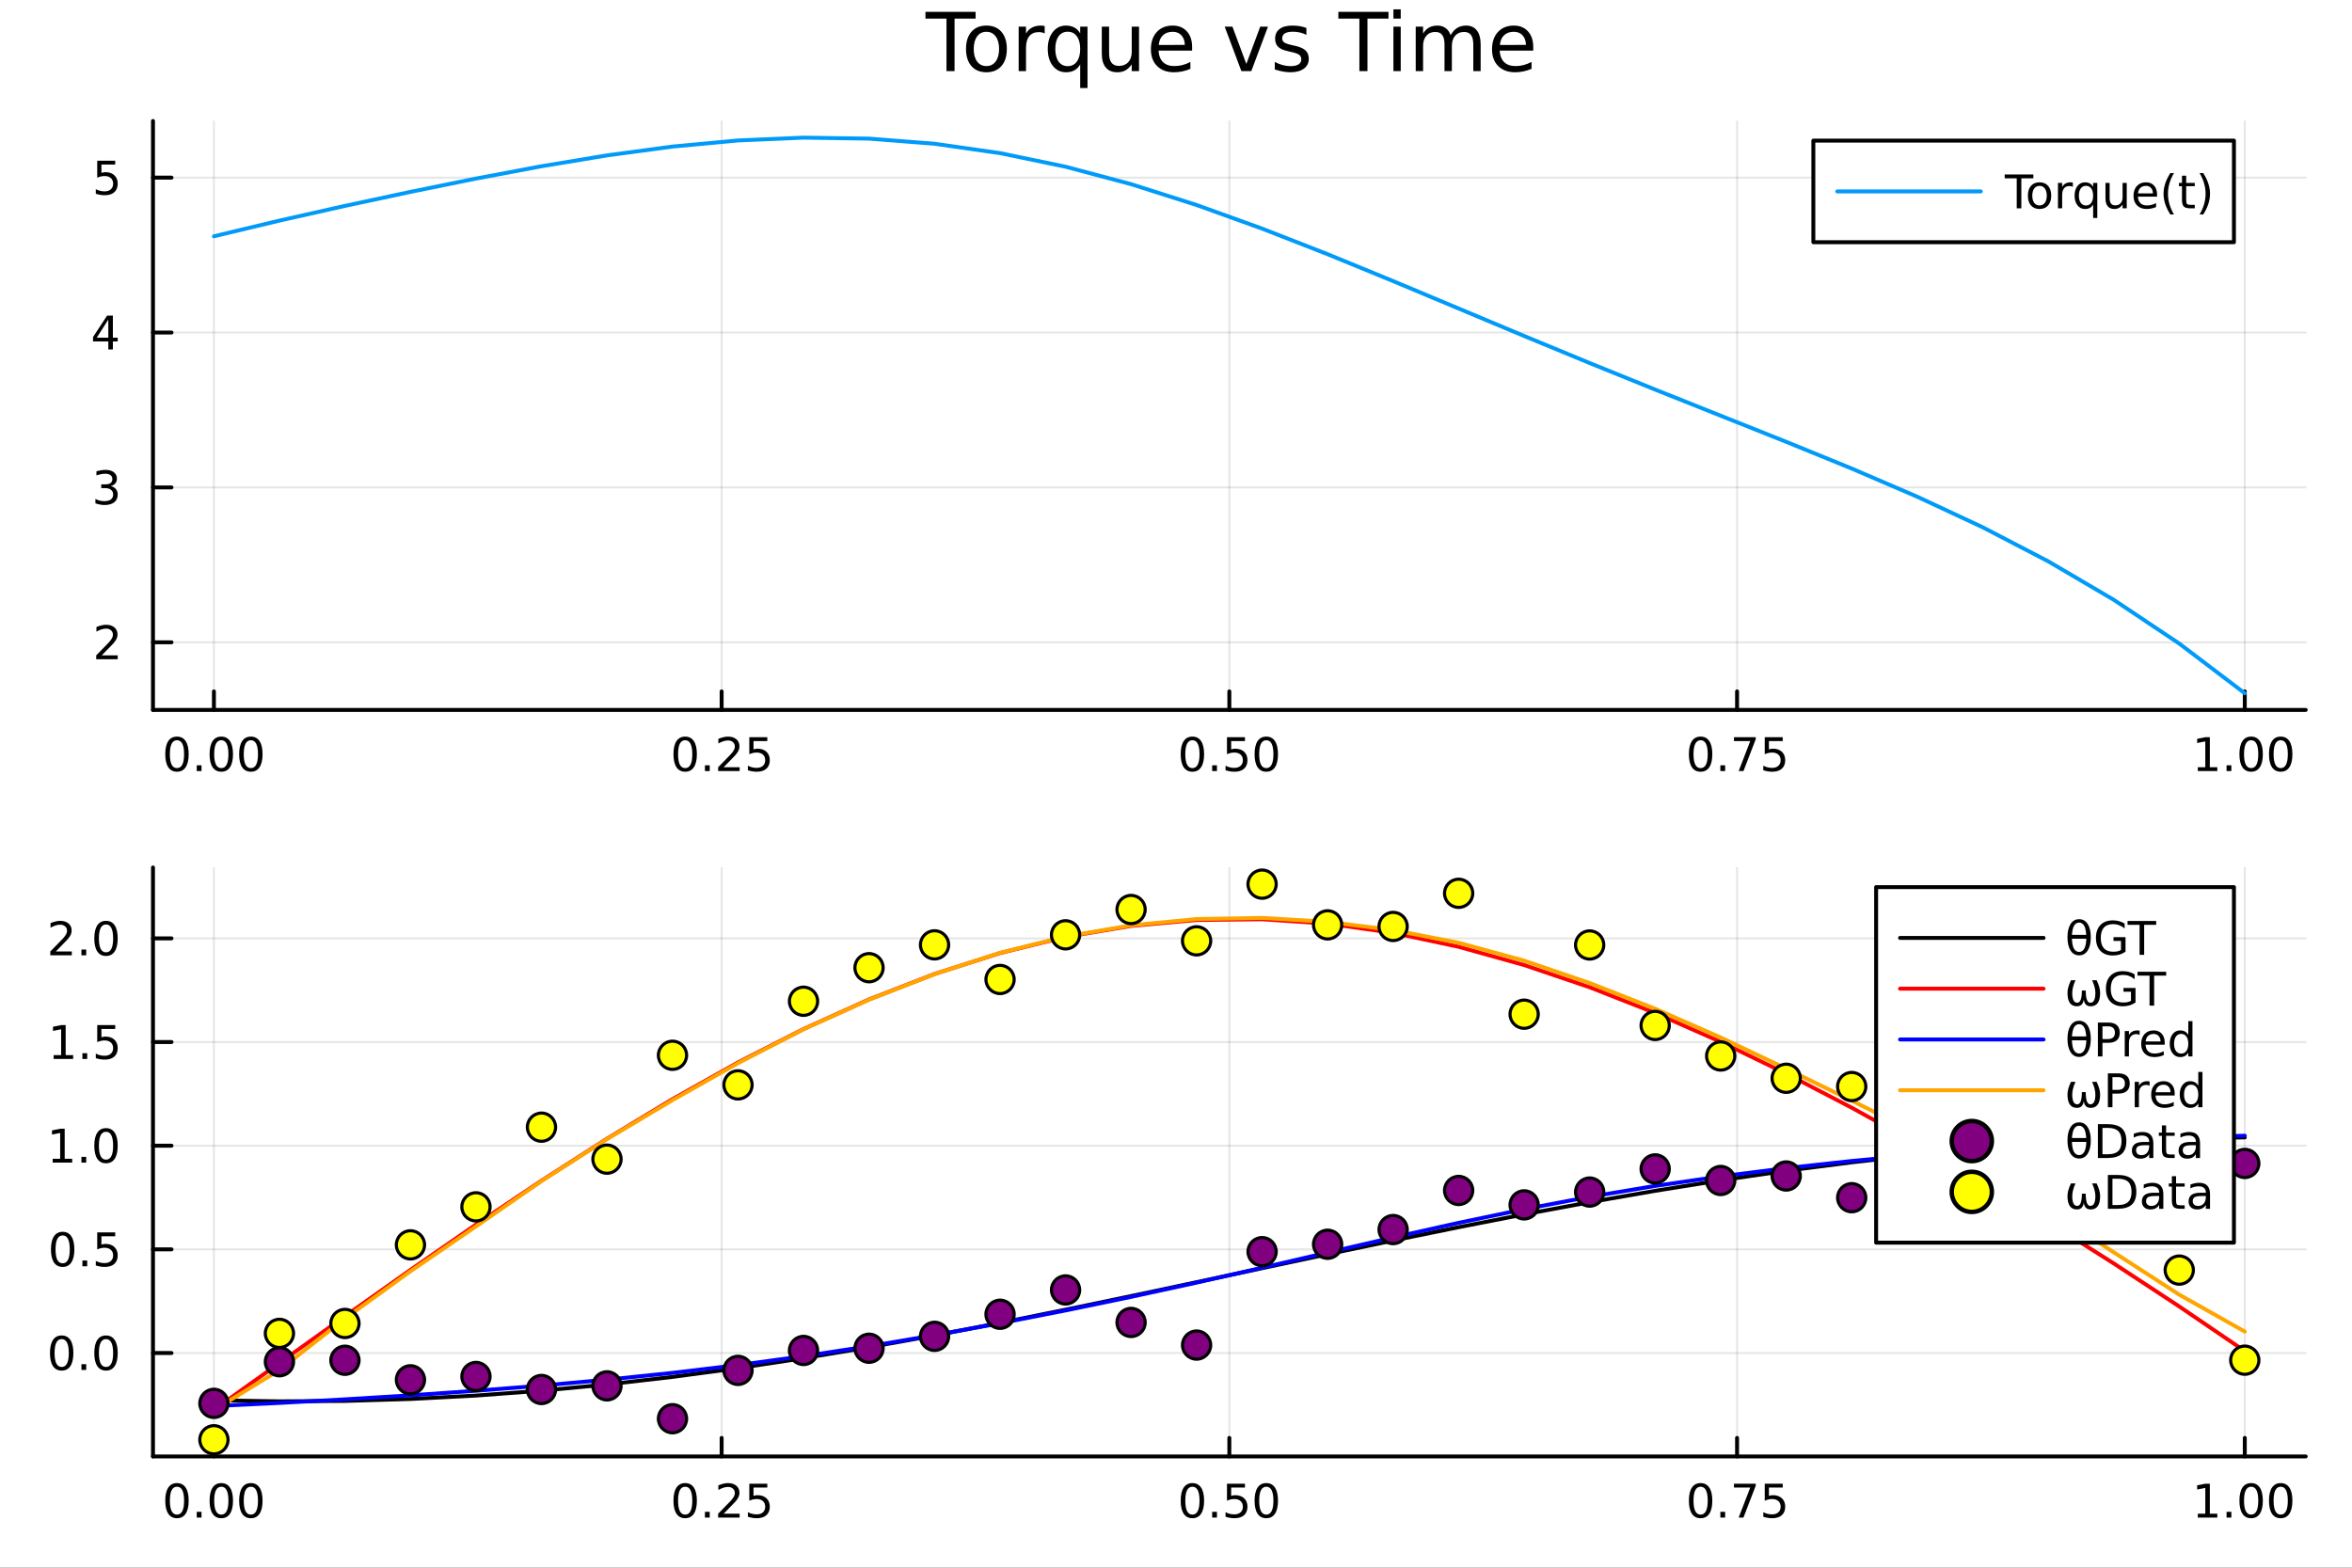 <svg xmlns="http://www.w3.org/2000/svg" xmlns:xlink="http://www.w3.org/1999/xlink" width="600" height="400" viewBox="0 0 2400 1600">
<rect x="0" y="0" width="2400" height="1600" fill="#333333" stroke="none"/>
<defs>
  <clipPath id="clip820">
    <rect x="0" y="0" width="2400" height="1600"></rect>
  </clipPath>
</defs>
<path clip-path="url(#clip820)" d="M0 1600 L2400 1600 L2400 0 L0 0  Z" fill="#ffffff" fill-rule="evenodd" fill-opacity="1"></path>
<defs>
  <clipPath id="clip821">
    <rect x="480" y="0" width="1681" height="1600"></rect>
  </clipPath>
</defs>
<path clip-path="url(#clip820)" d="M156.112 724.562 L2352.76 724.562 L2352.76 123.472 L156.112 123.472  Z" fill="#ffffff" fill-rule="evenodd" fill-opacity="1"></path>
<defs>
  <clipPath id="clip822">
    <rect x="156" y="123" width="2198" height="602"></rect>
  </clipPath>
</defs>
<polyline clip-path="url(#clip822)" style="stroke:#000000; stroke-linecap:round; stroke-linejoin:round; stroke-width:2; stroke-opacity:0.1; fill:none" points="218.281,724.562 218.281,123.472 "></polyline>
<polyline clip-path="url(#clip822)" style="stroke:#000000; stroke-linecap:round; stroke-linejoin:round; stroke-width:2; stroke-opacity:0.1; fill:none" points="736.358,724.562 736.358,123.472 "></polyline>
<polyline clip-path="url(#clip822)" style="stroke:#000000; stroke-linecap:round; stroke-linejoin:round; stroke-width:2; stroke-opacity:0.1; fill:none" points="1254.43,724.562 1254.43,123.472 "></polyline>
<polyline clip-path="url(#clip822)" style="stroke:#000000; stroke-linecap:round; stroke-linejoin:round; stroke-width:2; stroke-opacity:0.1; fill:none" points="1772.51,724.562 1772.51,123.472 "></polyline>
<polyline clip-path="url(#clip822)" style="stroke:#000000; stroke-linecap:round; stroke-linejoin:round; stroke-width:2; stroke-opacity:0.1; fill:none" points="2290.59,724.562 2290.59,123.472 "></polyline>
<polyline clip-path="url(#clip820)" style="stroke:#000000; stroke-linecap:round; stroke-linejoin:round; stroke-width:4; stroke-opacity:1; fill:none" points="156.112,724.562 2352.76,724.562 "></polyline>
<polyline clip-path="url(#clip820)" style="stroke:#000000; stroke-linecap:round; stroke-linejoin:round; stroke-width:4; stroke-opacity:1; fill:none" points="218.281,724.562 218.281,705.664 "></polyline>
<polyline clip-path="url(#clip820)" style="stroke:#000000; stroke-linecap:round; stroke-linejoin:round; stroke-width:4; stroke-opacity:1; fill:none" points="736.358,724.562 736.358,705.664 "></polyline>
<polyline clip-path="url(#clip820)" style="stroke:#000000; stroke-linecap:round; stroke-linejoin:round; stroke-width:4; stroke-opacity:1; fill:none" points="1254.43,724.562 1254.43,705.664 "></polyline>
<polyline clip-path="url(#clip820)" style="stroke:#000000; stroke-linecap:round; stroke-linejoin:round; stroke-width:4; stroke-opacity:1; fill:none" points="1772.51,724.562 1772.51,705.664 "></polyline>
<polyline clip-path="url(#clip820)" style="stroke:#000000; stroke-linecap:round; stroke-linejoin:round; stroke-width:4; stroke-opacity:1; fill:none" points="2290.59,724.562 2290.59,705.664 "></polyline>
<path clip-path="url(#clip820)" d="M180.585 755.481 Q176.974 755.481 175.145 759.045 Q173.339 762.587 173.339 769.717 Q173.339 776.823 175.145 780.388 Q176.974 783.929 180.585 783.929 Q184.219 783.929 186.025 780.388 Q187.853 776.823 187.853 769.717 Q187.853 762.587 186.025 759.045 Q184.219 755.481 180.585 755.481 M180.585 751.777 Q186.395 751.777 189.45 756.383 Q192.529 760.967 192.529 769.717 Q192.529 778.443 189.45 783.05 Q186.395 787.633 180.585 787.633 Q174.775 787.633 171.696 783.05 Q168.64 778.443 168.64 769.717 Q168.64 760.967 171.696 756.383 Q174.775 751.777 180.585 751.777 Z" fill="#000000" fill-rule="nonzero" fill-opacity="1"></path><path clip-path="url(#clip820)" d="M200.747 781.082 L205.631 781.082 L205.631 786.962 L200.747 786.962 L200.747 781.082 Z" fill="#000000" fill-rule="nonzero" fill-opacity="1"></path><path clip-path="url(#clip820)" d="M225.816 755.481 Q222.205 755.481 220.376 759.045 Q218.571 762.587 218.571 769.717 Q218.571 776.823 220.376 780.388 Q222.205 783.929 225.816 783.929 Q229.45 783.929 231.256 780.388 Q233.084 776.823 233.084 769.717 Q233.084 762.587 231.256 759.045 Q229.45 755.481 225.816 755.481 M225.816 751.777 Q231.626 751.777 234.682 756.383 Q237.76 760.967 237.76 769.717 Q237.76 778.443 234.682 783.05 Q231.626 787.633 225.816 787.633 Q220.006 787.633 216.927 783.05 Q213.872 778.443 213.872 769.717 Q213.872 760.967 216.927 756.383 Q220.006 751.777 225.816 751.777 Z" fill="#000000" fill-rule="nonzero" fill-opacity="1"></path><path clip-path="url(#clip820)" d="M255.978 755.481 Q252.367 755.481 250.538 759.045 Q248.733 762.587 248.733 769.717 Q248.733 776.823 250.538 780.388 Q252.367 783.929 255.978 783.929 Q259.612 783.929 261.418 780.388 Q263.246 776.823 263.246 769.717 Q263.246 762.587 261.418 759.045 Q259.612 755.481 255.978 755.481 M255.978 751.777 Q261.788 751.777 264.844 756.383 Q267.922 760.967 267.922 769.717 Q267.922 778.443 264.844 783.05 Q261.788 787.633 255.978 787.633 Q250.168 787.633 247.089 783.05 Q244.033 778.443 244.033 769.717 Q244.033 760.967 247.089 756.383 Q250.168 751.777 255.978 751.777 Z" fill="#000000" fill-rule="nonzero" fill-opacity="1"></path><path clip-path="url(#clip820)" d="M699.159 755.481 Q695.548 755.481 693.719 759.045 Q691.913 762.587 691.913 769.717 Q691.913 776.823 693.719 780.388 Q695.548 783.929 699.159 783.929 Q702.793 783.929 704.599 780.388 Q706.427 776.823 706.427 769.717 Q706.427 762.587 704.599 759.045 Q702.793 755.481 699.159 755.481 M699.159 751.777 Q704.969 751.777 708.024 756.383 Q711.103 760.967 711.103 769.717 Q711.103 778.443 708.024 783.05 Q704.969 787.633 699.159 787.633 Q693.349 787.633 690.27 783.05 Q687.214 778.443 687.214 769.717 Q687.214 760.967 690.27 756.383 Q693.349 751.777 699.159 751.777 Z" fill="#000000" fill-rule="nonzero" fill-opacity="1"></path><path clip-path="url(#clip820)" d="M719.321 781.082 L724.205 781.082 L724.205 786.962 L719.321 786.962 L719.321 781.082 Z" fill="#000000" fill-rule="nonzero" fill-opacity="1"></path><path clip-path="url(#clip820)" d="M738.418 783.027 L754.737 783.027 L754.737 786.962 L732.793 786.962 L732.793 783.027 Q735.455 780.272 740.038 775.643 Q744.645 770.99 745.825 769.647 Q748.071 767.124 748.95 765.388 Q749.853 763.629 749.853 761.939 Q749.853 759.184 747.909 757.448 Q745.987 755.712 742.885 755.712 Q740.686 755.712 738.233 756.476 Q735.802 757.24 733.024 758.791 L733.024 754.069 Q735.848 752.934 738.302 752.356 Q740.756 751.777 742.793 751.777 Q748.163 751.777 751.358 754.462 Q754.552 757.147 754.552 761.638 Q754.552 763.768 753.742 765.689 Q752.955 767.587 750.848 770.18 Q750.27 770.851 747.168 774.068 Q744.066 777.263 738.418 783.027 Z" fill="#000000" fill-rule="nonzero" fill-opacity="1"></path><path clip-path="url(#clip820)" d="M764.598 752.402 L782.955 752.402 L782.955 756.337 L768.881 756.337 L768.881 764.809 Q769.899 764.462 770.918 764.3 Q771.936 764.115 772.955 764.115 Q778.742 764.115 782.121 767.286 Q785.501 770.457 785.501 775.874 Q785.501 781.453 782.029 784.554 Q778.557 787.633 772.237 787.633 Q770.061 787.633 767.793 787.263 Q765.547 786.892 763.14 786.152 L763.14 781.453 Q765.223 782.587 767.445 783.142 Q769.668 783.698 772.144 783.698 Q776.149 783.698 778.487 781.592 Q780.825 779.485 780.825 775.874 Q780.825 772.263 778.487 770.156 Q776.149 768.05 772.144 768.05 Q770.27 768.05 768.395 768.467 Q766.543 768.883 764.598 769.763 L764.598 752.402 Z" fill="#000000" fill-rule="nonzero" fill-opacity="1"></path><path clip-path="url(#clip820)" d="M1216.74 755.481 Q1213.13 755.481 1211.3 759.045 Q1209.49 762.587 1209.49 769.717 Q1209.49 776.823 1211.3 780.388 Q1213.13 783.929 1216.74 783.929 Q1220.37 783.929 1222.18 780.388 Q1224.01 776.823 1224.01 769.717 Q1224.01 762.587 1222.18 759.045 Q1220.37 755.481 1216.74 755.481 M1216.74 751.777 Q1222.55 751.777 1225.6 756.383 Q1228.68 760.967 1228.68 769.717 Q1228.68 778.443 1225.6 783.05 Q1222.55 787.633 1216.74 787.633 Q1210.93 787.633 1207.85 783.05 Q1204.79 778.443 1204.79 769.717 Q1204.79 760.967 1207.85 756.383 Q1210.93 751.777 1216.74 751.777 Z" fill="#000000" fill-rule="nonzero" fill-opacity="1"></path><path clip-path="url(#clip820)" d="M1236.9 781.082 L1241.78 781.082 L1241.78 786.962 L1236.9 786.962 L1236.9 781.082 Z" fill="#000000" fill-rule="nonzero" fill-opacity="1"></path><path clip-path="url(#clip820)" d="M1252.02 752.402 L1270.37 752.402 L1270.37 756.337 L1256.3 756.337 L1256.3 764.809 Q1257.32 764.462 1258.33 764.3 Q1259.35 764.115 1260.37 764.115 Q1266.16 764.115 1269.54 767.286 Q1272.92 770.457 1272.92 775.874 Q1272.92 781.453 1269.45 784.554 Q1265.97 787.633 1259.65 787.633 Q1257.48 787.633 1255.21 787.263 Q1252.96 786.892 1250.56 786.152 L1250.56 781.453 Q1252.64 782.587 1254.86 783.142 Q1257.08 783.698 1259.56 783.698 Q1263.57 783.698 1265.9 781.592 Q1268.24 779.485 1268.24 775.874 Q1268.24 772.263 1265.9 770.156 Q1263.57 768.05 1259.56 768.05 Q1257.69 768.05 1255.81 768.467 Q1253.96 768.883 1252.02 769.763 L1252.02 752.402 Z" fill="#000000" fill-rule="nonzero" fill-opacity="1"></path><path clip-path="url(#clip820)" d="M1292.13 755.481 Q1288.52 755.481 1286.69 759.045 Q1284.89 762.587 1284.89 769.717 Q1284.89 776.823 1286.69 780.388 Q1288.52 783.929 1292.13 783.929 Q1295.76 783.929 1297.57 780.388 Q1299.4 776.823 1299.4 769.717 Q1299.4 762.587 1297.57 759.045 Q1295.76 755.481 1292.13 755.481 M1292.13 751.777 Q1297.94 751.777 1301 756.383 Q1304.07 760.967 1304.07 769.717 Q1304.07 778.443 1301 783.05 Q1297.94 787.633 1292.13 787.633 Q1286.32 787.633 1283.24 783.05 Q1280.19 778.443 1280.19 769.717 Q1280.19 760.967 1283.24 756.383 Q1286.32 751.777 1292.13 751.777 Z" fill="#000000" fill-rule="nonzero" fill-opacity="1"></path><path clip-path="url(#clip820)" d="M1735.31 755.481 Q1731.7 755.481 1729.87 759.045 Q1728.07 762.587 1728.07 769.717 Q1728.07 776.823 1729.87 780.388 Q1731.7 783.929 1735.31 783.929 Q1738.95 783.929 1740.75 780.388 Q1742.58 776.823 1742.58 769.717 Q1742.58 762.587 1740.75 759.045 Q1738.95 755.481 1735.31 755.481 M1735.31 751.777 Q1741.12 751.777 1744.18 756.383 Q1747.26 760.967 1747.26 769.717 Q1747.26 778.443 1744.18 783.05 Q1741.12 787.633 1735.31 787.633 Q1729.5 787.633 1726.42 783.05 Q1723.37 778.443 1723.37 769.717 Q1723.37 760.967 1726.42 756.383 Q1729.5 751.777 1735.31 751.777 Z" fill="#000000" fill-rule="nonzero" fill-opacity="1"></path><path clip-path="url(#clip820)" d="M1755.47 781.082 L1760.36 781.082 L1760.36 786.962 L1755.47 786.962 L1755.47 781.082 Z" fill="#000000" fill-rule="nonzero" fill-opacity="1"></path><path clip-path="url(#clip820)" d="M1769.36 752.402 L1791.58 752.402 L1791.58 754.393 L1779.04 786.962 L1774.15 786.962 L1785.96 756.337 L1769.36 756.337 L1769.36 752.402 Z" fill="#000000" fill-rule="nonzero" fill-opacity="1"></path><path clip-path="url(#clip820)" d="M1800.75 752.402 L1819.11 752.402 L1819.11 756.337 L1805.03 756.337 L1805.03 764.809 Q1806.05 764.462 1807.07 764.3 Q1808.09 764.115 1809.11 764.115 Q1814.89 764.115 1818.27 767.286 Q1821.65 770.457 1821.65 775.874 Q1821.65 781.453 1818.18 784.554 Q1814.71 787.633 1808.39 787.633 Q1806.21 787.633 1803.95 787.263 Q1801.7 786.892 1799.29 786.152 L1799.29 781.453 Q1801.38 782.587 1803.6 783.142 Q1805.82 783.698 1808.3 783.698 Q1812.3 783.698 1814.64 781.592 Q1816.98 779.485 1816.98 775.874 Q1816.98 772.263 1814.64 770.156 Q1812.3 768.05 1808.3 768.05 Q1806.42 768.05 1804.55 768.467 Q1802.7 768.883 1800.75 769.763 L1800.75 752.402 Z" fill="#000000" fill-rule="nonzero" fill-opacity="1"></path><path clip-path="url(#clip820)" d="M2242.66 783.027 L2250.3 783.027 L2250.3 756.661 L2241.99 758.328 L2241.99 754.069 L2250.25 752.402 L2254.93 752.402 L2254.93 783.027 L2262.57 783.027 L2262.57 786.962 L2242.66 786.962 L2242.66 783.027 Z" fill="#000000" fill-rule="nonzero" fill-opacity="1"></path><path clip-path="url(#clip820)" d="M2272.01 781.082 L2276.89 781.082 L2276.89 786.962 L2272.01 786.962 L2272.01 781.082 Z" fill="#000000" fill-rule="nonzero" fill-opacity="1"></path><path clip-path="url(#clip820)" d="M2297.08 755.481 Q2293.47 755.481 2291.64 759.045 Q2289.83 762.587 2289.83 769.717 Q2289.83 776.823 2291.64 780.388 Q2293.47 783.929 2297.08 783.929 Q2300.71 783.929 2302.52 780.388 Q2304.35 776.823 2304.35 769.717 Q2304.35 762.587 2302.52 759.045 Q2300.71 755.481 2297.08 755.481 M2297.08 751.777 Q2302.89 751.777 2305.95 756.383 Q2309.02 760.967 2309.02 769.717 Q2309.02 778.443 2305.95 783.05 Q2302.89 787.633 2297.08 787.633 Q2291.27 787.633 2288.19 783.05 Q2285.14 778.443 2285.14 769.717 Q2285.14 760.967 2288.19 756.383 Q2291.27 751.777 2297.08 751.777 Z" fill="#000000" fill-rule="nonzero" fill-opacity="1"></path><path clip-path="url(#clip820)" d="M2327.24 755.481 Q2323.63 755.481 2321.8 759.045 Q2320 762.587 2320 769.717 Q2320 776.823 2321.8 780.388 Q2323.63 783.929 2327.24 783.929 Q2330.88 783.929 2332.68 780.388 Q2334.51 776.823 2334.51 769.717 Q2334.51 762.587 2332.68 759.045 Q2330.88 755.481 2327.24 755.481 M2327.24 751.777 Q2333.05 751.777 2336.11 756.383 Q2339.19 760.967 2339.19 769.717 Q2339.19 778.443 2336.11 783.05 Q2333.05 787.633 2327.24 787.633 Q2321.43 787.633 2318.35 783.05 Q2315.3 778.443 2315.3 769.717 Q2315.3 760.967 2318.35 756.383 Q2321.43 751.777 2327.24 751.777 Z" fill="#000000" fill-rule="nonzero" fill-opacity="1"></path><polyline clip-path="url(#clip822)" style="stroke:#000000; stroke-linecap:round; stroke-linejoin:round; stroke-width:2; stroke-opacity:0.1; fill:none" points="156.112,655.545 2352.76,655.545 "></polyline>
<polyline clip-path="url(#clip822)" style="stroke:#000000; stroke-linecap:round; stroke-linejoin:round; stroke-width:2; stroke-opacity:0.1; fill:none" points="156.112,497.461 2352.76,497.461 "></polyline>
<polyline clip-path="url(#clip822)" style="stroke:#000000; stroke-linecap:round; stroke-linejoin:round; stroke-width:2; stroke-opacity:0.1; fill:none" points="156.112,339.378 2352.76,339.378 "></polyline>
<polyline clip-path="url(#clip822)" style="stroke:#000000; stroke-linecap:round; stroke-linejoin:round; stroke-width:2; stroke-opacity:0.1; fill:none" points="156.112,181.294 2352.76,181.294 "></polyline>
<polyline clip-path="url(#clip820)" style="stroke:#000000; stroke-linecap:round; stroke-linejoin:round; stroke-width:4; stroke-opacity:1; fill:none" points="156.112,724.562 156.112,123.472 "></polyline>
<polyline clip-path="url(#clip820)" style="stroke:#000000; stroke-linecap:round; stroke-linejoin:round; stroke-width:4; stroke-opacity:1; fill:none" points="156.112,655.545 175.01,655.545 "></polyline>
<polyline clip-path="url(#clip820)" style="stroke:#000000; stroke-linecap:round; stroke-linejoin:round; stroke-width:4; stroke-opacity:1; fill:none" points="156.112,497.461 175.01,497.461 "></polyline>
<polyline clip-path="url(#clip820)" style="stroke:#000000; stroke-linecap:round; stroke-linejoin:round; stroke-width:4; stroke-opacity:1; fill:none" points="156.112,339.378 175.01,339.378 "></polyline>
<polyline clip-path="url(#clip820)" style="stroke:#000000; stroke-linecap:round; stroke-linejoin:round; stroke-width:4; stroke-opacity:1; fill:none" points="156.112,181.294 175.01,181.294 "></polyline>
<path clip-path="url(#clip820)" d="M103.793 668.89 L120.112 668.89 L120.112 672.825 L98.168 672.825 L98.168 668.89 Q100.83 666.135 105.413 661.506 Q110.02 656.853 111.2 655.51 Q113.445 652.987 114.325 651.251 Q115.228 649.492 115.228 647.802 Q115.228 645.047 113.283 643.311 Q111.362 641.575 108.26 641.575 Q106.061 641.575 103.608 642.339 Q101.177 643.103 98.399 644.654 L98.399 639.932 Q101.223 638.797 103.677 638.219 Q106.131 637.64 108.168 637.64 Q113.538 637.64 116.733 640.325 Q119.927 643.01 119.927 647.501 Q119.927 649.631 119.117 651.552 Q118.33 653.45 116.223 656.043 Q115.645 656.714 112.543 659.932 Q109.441 663.126 103.793 668.89 Z" fill="#000000" fill-rule="nonzero" fill-opacity="1"></path><path clip-path="url(#clip820)" d="M112.983 496.107 Q116.339 496.825 118.214 499.093 Q120.112 501.362 120.112 504.695 Q120.112 509.811 116.594 512.612 Q113.075 515.413 106.594 515.413 Q104.418 515.413 102.103 514.973 Q99.811 514.556 97.358 513.7 L97.358 509.186 Q99.302 510.32 101.617 510.899 Q103.932 511.478 106.455 511.478 Q110.853 511.478 113.145 509.741 Q115.459 508.005 115.459 504.695 Q115.459 501.64 113.307 499.927 Q111.177 498.191 107.358 498.191 L103.33 498.191 L103.33 494.348 L107.543 494.348 Q110.992 494.348 112.82 492.982 Q114.649 491.593 114.649 489.001 Q114.649 486.339 112.751 484.927 Q110.876 483.492 107.358 483.492 Q105.436 483.492 103.237 483.908 Q101.038 484.325 98.399 485.205 L98.399 481.038 Q101.061 480.297 103.376 479.927 Q105.714 479.556 107.774 479.556 Q113.098 479.556 116.2 481.987 Q119.302 484.394 119.302 488.515 Q119.302 491.385 117.658 493.376 Q116.015 495.343 112.983 496.107 Z" fill="#000000" fill-rule="nonzero" fill-opacity="1"></path><path clip-path="url(#clip820)" d="M110.529 326.172 L98.723 344.621 L110.529 344.621 L110.529 326.172 M109.302 322.098 L115.182 322.098 L115.182 344.621 L120.112 344.621 L120.112 348.51 L115.182 348.51 L115.182 356.658 L110.529 356.658 L110.529 348.51 L94.927 348.51 L94.927 343.996 L109.302 322.098 Z" fill="#000000" fill-rule="nonzero" fill-opacity="1"></path><path clip-path="url(#clip820)" d="M99.21 164.014 L117.566 164.014 L117.566 167.949 L103.492 167.949 L103.492 176.422 Q104.51 176.074 105.529 175.912 Q106.547 175.727 107.566 175.727 Q113.353 175.727 116.733 178.898 Q120.112 182.07 120.112 187.486 Q120.112 193.065 116.64 196.167 Q113.168 199.246 106.848 199.246 Q104.672 199.246 102.404 198.875 Q100.159 198.505 97.751 197.764 L97.751 193.065 Q99.835 194.199 102.057 194.755 Q104.279 195.31 106.756 195.31 Q110.76 195.31 113.098 193.204 Q115.436 191.097 115.436 187.486 Q115.436 183.875 113.098 181.769 Q110.76 179.662 106.756 179.662 Q104.881 179.662 103.006 180.079 Q101.154 180.496 99.21 181.375 L99.21 164.014 Z" fill="#000000" fill-rule="nonzero" fill-opacity="1"></path><path clip-path="url(#clip820)" d="M944.337 12.096 L995.5 12.096 L995.5 18.983 L974.03 18.983 L974.03 72.576 L965.807 72.576 L965.807 18.983 L944.337 18.983 L944.337 12.096 Z" fill="#000000" fill-rule="nonzero" fill-opacity="1"></path><path clip-path="url(#clip820)" d="M1006.56 32.431 Q1000.56 32.431 997.08 37.131 Q993.596 41.789 993.596 49.931 Q993.596 58.074 997.04 62.773 Q1000.52 67.431 1006.56 67.431 Q1012.51 67.431 1016 62.732 Q1019.48 58.033 1019.48 49.931 Q1019.48 41.87 1016 37.171 Q1012.51 32.431 1006.56 32.431 M1006.56 26.112 Q1016.28 26.112 1021.83 32.431 Q1027.38 38.751 1027.38 49.931 Q1027.38 61.071 1021.83 67.431 Q1016.28 73.751 1006.56 73.751 Q996.797 73.751 991.247 67.431 Q985.738 61.071 985.738 49.931 Q985.738 38.751 991.247 32.431 Q996.797 26.112 1006.56 26.112 Z" fill="#000000" fill-rule="nonzero" fill-opacity="1"></path><path clip-path="url(#clip820)" d="M1066.03 34.173 Q1064.77 33.444 1063.27 33.12 Q1061.81 32.756 1060.03 32.756 Q1053.71 32.756 1050.31 36.888 Q1046.95 40.979 1046.95 48.676 L1046.95 72.576 L1039.45 72.576 L1039.45 27.206 L1046.95 27.206 L1046.95 34.254 Q1049.3 30.122 1053.06 28.138 Q1056.83 26.112 1062.22 26.112 Q1062.99 26.112 1063.92 26.234 Q1064.85 26.315 1065.99 26.517 L1066.03 34.173 Z" fill="#000000" fill-rule="nonzero" fill-opacity="1"></path><path clip-path="url(#clip820)" d="M1076.84 49.931 Q1076.84 58.155 1080.2 62.854 Q1083.61 67.512 1089.52 67.512 Q1095.44 67.512 1098.84 62.854 Q1102.24 58.155 1102.24 49.931 Q1102.24 41.708 1098.84 37.05 Q1095.44 32.35 1089.52 32.35 Q1083.61 32.35 1080.2 37.05 Q1076.84 41.708 1076.84 49.931 M1102.24 65.77 Q1099.89 69.821 1096.29 71.806 Q1092.72 73.751 1087.7 73.751 Q1079.48 73.751 1074.29 67.188 Q1069.15 60.626 1069.15 49.931 Q1069.15 39.237 1074.29 32.675 Q1079.48 26.112 1087.7 26.112 Q1092.72 26.112 1096.29 28.097 Q1099.89 30.041 1102.24 34.092 L1102.24 27.206 L1109.7 27.206 L1109.7 89.833 L1102.24 89.833 L1102.24 65.77 Z" fill="#000000" fill-rule="nonzero" fill-opacity="1"></path><path clip-path="url(#clip820)" d="M1124.28 54.671 L1124.28 27.206 L1131.73 27.206 L1131.73 54.387 Q1131.73 60.828 1134.24 64.069 Q1136.76 67.269 1141.78 67.269 Q1147.81 67.269 1151.3 63.421 Q1154.82 59.573 1154.82 52.929 L1154.82 27.206 L1162.28 27.206 L1162.28 72.576 L1154.82 72.576 L1154.82 65.608 Q1152.11 69.74 1148.5 71.766 Q1144.94 73.751 1140.2 73.751 Q1132.38 73.751 1128.33 68.89 Q1124.28 64.029 1124.28 54.671 M1143.03 26.112 L1143.03 26.112 Z" fill="#000000" fill-rule="nonzero" fill-opacity="1"></path><path clip-path="url(#clip820)" d="M1216.44 48.028 L1216.44 51.673 L1182.17 51.673 Q1182.65 59.37 1186.78 63.421 Q1190.96 67.431 1198.37 67.431 Q1202.66 67.431 1206.67 66.378 Q1210.72 65.325 1214.69 63.218 L1214.69 70.267 Q1210.68 71.968 1206.47 72.86 Q1202.26 73.751 1197.92 73.751 Q1187.07 73.751 1180.71 67.431 Q1174.39 61.112 1174.39 50.337 Q1174.39 39.197 1180.38 32.675 Q1186.42 26.112 1196.63 26.112 Q1205.78 26.112 1211.09 32.026 Q1216.44 37.9 1216.44 48.028 M1208.98 45.84 Q1208.9 39.723 1205.54 36.077 Q1202.22 32.431 1196.71 32.431 Q1190.47 32.431 1186.7 35.956 Q1182.98 39.48 1182.41 45.88 L1208.98 45.84 Z" fill="#000000" fill-rule="nonzero" fill-opacity="1"></path><path clip-path="url(#clip820)" d="M1249.69 27.206 L1257.59 27.206 L1271.77 65.284 L1285.95 27.206 L1293.85 27.206 L1276.84 72.576 L1266.71 72.576 L1249.69 27.206 Z" fill="#000000" fill-rule="nonzero" fill-opacity="1"></path><path clip-path="url(#clip820)" d="M1333.06 28.543 L1333.06 35.591 Q1329.9 33.971 1326.5 33.161 Q1323.1 32.35 1319.45 32.35 Q1313.9 32.35 1311.11 34.052 Q1308.35 35.753 1308.35 39.156 Q1308.35 41.749 1310.34 43.248 Q1312.32 44.706 1318.32 46.043 L1320.87 46.61 Q1328.81 48.311 1332.13 51.43 Q1335.49 54.509 1335.49 60.059 Q1335.49 66.378 1330.47 70.064 Q1325.49 73.751 1316.74 73.751 Q1313.09 73.751 1309.12 73.022 Q1305.19 72.333 1300.82 70.915 L1300.82 63.218 Q1304.95 65.365 1308.96 66.459 Q1312.97 67.512 1316.9 67.512 Q1322.17 67.512 1325 65.73 Q1327.84 63.907 1327.84 60.626 Q1327.84 57.588 1325.77 55.967 Q1323.74 54.347 1316.82 52.848 L1314.23 52.24 Q1307.3 50.782 1304.22 47.785 Q1301.14 44.746 1301.14 39.48 Q1301.14 33.08 1305.68 29.596 Q1310.21 26.112 1318.56 26.112 Q1322.69 26.112 1326.34 26.72 Q1329.98 27.327 1333.06 28.543 Z" fill="#000000" fill-rule="nonzero" fill-opacity="1"></path><path clip-path="url(#clip820)" d="M1365.67 12.096 L1416.83 12.096 L1416.83 18.983 L1395.36 18.983 L1395.36 72.576 L1387.14 72.576 L1387.14 18.983 L1365.67 18.983 L1365.67 12.096 Z" fill="#000000" fill-rule="nonzero" fill-opacity="1"></path><path clip-path="url(#clip820)" d="M1421.86 27.206 L1429.31 27.206 L1429.31 72.576 L1421.86 72.576 L1421.86 27.206 M1421.86 9.544 L1429.31 9.544 L1429.31 18.983 L1421.86 18.983 L1421.86 9.544 Z" fill="#000000" fill-rule="nonzero" fill-opacity="1"></path><path clip-path="url(#clip820)" d="M1480.23 35.915 Q1483.03 30.892 1486.92 28.502 Q1490.8 26.112 1496.07 26.112 Q1503.16 26.112 1507.01 31.095 Q1510.86 36.037 1510.86 45.192 L1510.86 72.576 L1503.36 72.576 L1503.36 45.435 Q1503.36 38.913 1501.05 35.753 Q1498.74 32.594 1494 32.594 Q1488.21 32.594 1484.85 36.442 Q1481.49 40.29 1481.49 46.934 L1481.49 72.576 L1473.99 72.576 L1473.99 45.435 Q1473.99 38.873 1471.68 35.753 Q1469.37 32.594 1464.55 32.594 Q1458.84 32.594 1455.48 36.482 Q1452.12 40.331 1452.12 46.934 L1452.12 72.576 L1444.62 72.576 L1444.62 27.206 L1452.12 27.206 L1452.12 34.254 Q1454.67 30.082 1458.24 28.097 Q1461.8 26.112 1466.7 26.112 Q1471.64 26.112 1475.09 28.624 Q1478.57 31.135 1480.23 35.915 Z" fill="#000000" fill-rule="nonzero" fill-opacity="1"></path><path clip-path="url(#clip820)" d="M1564.53 48.028 L1564.53 51.673 L1530.26 51.673 Q1530.75 59.37 1534.88 63.421 Q1539.05 67.431 1546.46 67.431 Q1550.76 67.431 1554.77 66.378 Q1558.82 65.325 1562.79 63.218 L1562.79 70.267 Q1558.78 71.968 1554.57 72.86 Q1550.35 73.751 1546.02 73.751 Q1535.16 73.751 1528.8 67.431 Q1522.48 61.112 1522.48 50.337 Q1522.48 39.197 1528.48 32.675 Q1534.51 26.112 1544.72 26.112 Q1553.88 26.112 1559.18 32.026 Q1564.53 37.9 1564.53 48.028 M1557.08 45.84 Q1557 39.723 1553.63 36.077 Q1550.31 32.431 1544.8 32.431 Q1538.56 32.431 1534.8 35.956 Q1531.07 39.48 1530.5 45.88 L1557.08 45.84 Z" fill="#000000" fill-rule="nonzero" fill-opacity="1"></path><polyline clip-path="url(#clip822)" style="stroke:#009af9; stroke-linecap:round; stroke-linejoin:round; stroke-width:4; stroke-opacity:1; fill:none" points="218.281,241.166 285.13,225.156 351.978,210.14 418.827,195.832 485.676,182.251 552.524,169.676 619.373,158.59 686.221,149.6 753.07,143.359 819.918,140.484 886.767,141.486 953.615,146.709 1020.46,156.292 1087.31,170.147 1154.16,187.966 1221.01,209.244 1287.86,233.324 1354.71,259.46 1421.56,286.888 1488.4,314.897 1555.25,342.908 1622.1,370.532 1688.95,397.619 1755.8,424.29 1822.65,450.937 1889.5,478.205 1956.34,506.95 2023.19,538.166 2090.04,572.906 2156.89,612.179 2223.74,656.854 2290.59,707.55 "></polyline>
<path clip-path="url(#clip820)" d="M1850.36 247.188 L2279.53 247.188 L2279.53 143.508 L1850.36 143.508  Z" fill="#ffffff" fill-rule="evenodd" fill-opacity="1"></path>
<polyline clip-path="url(#clip820)" style="stroke:#000000; stroke-linecap:round; stroke-linejoin:round; stroke-width:4; stroke-opacity:1; fill:none" points="1850.36,247.188 2279.53,247.188 2279.53,143.508 1850.36,143.508 1850.36,247.188 "></polyline>
<polyline clip-path="url(#clip820)" style="stroke:#009af9; stroke-linecap:round; stroke-linejoin:round; stroke-width:4; stroke-opacity:1; fill:none" points="1874.76,195.348 2021.21,195.348 "></polyline>
<path clip-path="url(#clip820)" d="M2045.61 178.068 L2074.85 178.068 L2074.85 182.004 L2062.58 182.004 L2062.58 212.628 L2057.88 212.628 L2057.88 182.004 L2045.61 182.004 L2045.61 178.068 Z" fill="#000000" fill-rule="nonzero" fill-opacity="1"></path><path clip-path="url(#clip820)" d="M2081.17 189.689 Q2077.74 189.689 2075.75 192.374 Q2073.76 195.036 2073.76 199.689 Q2073.76 204.341 2075.73 207.027 Q2077.72 209.689 2081.17 209.689 Q2084.57 209.689 2086.56 207.003 Q2088.55 204.318 2088.55 199.689 Q2088.55 195.082 2086.56 192.397 Q2084.57 189.689 2081.17 189.689 M2081.17 186.078 Q2086.73 186.078 2089.9 189.689 Q2093.07 193.3 2093.07 199.689 Q2093.07 206.054 2089.9 209.689 Q2086.73 213.3 2081.17 213.3 Q2075.59 213.3 2072.42 209.689 Q2069.27 206.054 2069.27 199.689 Q2069.27 193.3 2072.42 189.689 Q2075.59 186.078 2081.17 186.078 Z" fill="#000000" fill-rule="nonzero" fill-opacity="1"></path><path clip-path="url(#clip820)" d="M2115.15 190.684 Q2114.43 190.267 2113.58 190.082 Q2112.74 189.874 2111.73 189.874 Q2108.11 189.874 2106.17 192.235 Q2104.25 194.573 2104.25 198.971 L2104.25 212.628 L2099.97 212.628 L2099.97 186.703 L2104.25 186.703 L2104.25 190.73 Q2105.59 188.369 2107.74 187.235 Q2109.9 186.078 2112.98 186.078 Q2113.42 186.078 2113.95 186.147 Q2114.48 186.193 2115.13 186.309 L2115.15 190.684 Z" fill="#000000" fill-rule="nonzero" fill-opacity="1"></path><path clip-path="url(#clip820)" d="M2121.33 199.689 Q2121.33 204.388 2123.25 207.073 Q2125.2 209.735 2128.58 209.735 Q2131.96 209.735 2133.9 207.073 Q2135.85 204.388 2135.85 199.689 Q2135.85 194.99 2133.9 192.328 Q2131.96 189.642 2128.58 189.642 Q2125.2 189.642 2123.25 192.328 Q2121.33 194.99 2121.33 199.689 M2135.85 208.74 Q2134.5 211.054 2132.44 212.189 Q2130.41 213.3 2127.54 213.3 Q2122.84 213.3 2119.87 209.55 Q2116.93 205.8 2116.93 199.689 Q2116.93 193.578 2119.87 189.828 Q2122.84 186.078 2127.54 186.078 Q2130.41 186.078 2132.44 187.212 Q2134.5 188.323 2135.85 190.638 L2135.85 186.703 L2140.1 186.703 L2140.1 222.49 L2135.85 222.49 L2135.85 208.74 Z" fill="#000000" fill-rule="nonzero" fill-opacity="1"></path><path clip-path="url(#clip820)" d="M2148.44 202.397 L2148.44 186.703 L2152.7 186.703 L2152.7 202.235 Q2152.7 205.916 2154.13 207.767 Q2155.57 209.596 2158.44 209.596 Q2161.89 209.596 2163.88 207.397 Q2165.89 205.198 2165.89 201.402 L2165.89 186.703 L2170.15 186.703 L2170.15 212.628 L2165.89 212.628 L2165.89 208.647 Q2164.34 211.008 2162.28 212.165 Q2160.24 213.3 2157.54 213.3 Q2153.07 213.3 2150.75 210.522 Q2148.44 207.744 2148.44 202.397 M2159.16 186.078 L2159.16 186.078 Z" fill="#000000" fill-rule="nonzero" fill-opacity="1"></path><path clip-path="url(#clip820)" d="M2201.1 198.601 L2201.1 200.684 L2181.52 200.684 Q2181.79 205.082 2184.16 207.397 Q2186.54 209.689 2190.78 209.689 Q2193.23 209.689 2195.52 209.087 Q2197.84 208.485 2200.1 207.281 L2200.1 211.309 Q2197.81 212.281 2195.41 212.79 Q2193 213.3 2190.52 213.3 Q2184.32 213.3 2180.68 209.689 Q2177.07 206.078 2177.07 199.92 Q2177.07 193.554 2180.5 189.828 Q2183.95 186.078 2189.78 186.078 Q2195.01 186.078 2198.04 189.457 Q2201.1 192.814 2201.1 198.601 M2196.84 197.351 Q2196.79 193.855 2194.87 191.772 Q2192.97 189.689 2189.83 189.689 Q2186.26 189.689 2184.11 191.703 Q2181.98 193.717 2181.66 197.374 L2196.84 197.351 Z" fill="#000000" fill-rule="nonzero" fill-opacity="1"></path><path clip-path="url(#clip820)" d="M2218.32 176.656 Q2215.22 181.98 2213.72 187.189 Q2212.21 192.397 2212.21 197.744 Q2212.21 203.091 2213.72 208.346 Q2215.24 213.578 2218.32 218.878 L2214.62 218.878 Q2211.15 213.439 2209.41 208.184 Q2207.7 202.929 2207.7 197.744 Q2207.7 192.582 2209.41 187.351 Q2211.12 182.119 2214.62 176.656 L2218.32 176.656 Z" fill="#000000" fill-rule="nonzero" fill-opacity="1"></path><path clip-path="url(#clip820)" d="M2230.8 179.342 L2230.8 186.703 L2239.57 186.703 L2239.57 190.013 L2230.8 190.013 L2230.8 204.087 Q2230.8 207.258 2231.66 208.161 Q2232.53 209.064 2235.2 209.064 L2239.57 209.064 L2239.57 212.628 L2235.2 212.628 Q2230.27 212.628 2228.39 210.8 Q2226.52 208.948 2226.52 204.087 L2226.52 190.013 L2223.39 190.013 L2223.39 186.703 L2226.52 186.703 L2226.52 179.342 L2230.8 179.342 Z" fill="#000000" fill-rule="nonzero" fill-opacity="1"></path><path clip-path="url(#clip820)" d="M2244.5 176.656 L2248.21 176.656 Q2251.68 182.119 2253.39 187.351 Q2255.13 192.582 2255.13 197.744 Q2255.13 202.929 2253.39 208.184 Q2251.68 213.439 2248.21 218.878 L2244.5 218.878 Q2247.58 213.578 2249.09 208.346 Q2250.61 203.091 2250.61 197.744 Q2250.61 192.397 2249.09 187.189 Q2247.58 181.98 2244.5 176.656 Z" fill="#000000" fill-rule="nonzero" fill-opacity="1"></path><path clip-path="url(#clip820)" d="M156.112 1486.45 L2352.76 1486.45 L2352.76 885.358 L156.112 885.358  Z" fill="#ffffff" fill-rule="evenodd" fill-opacity="1"></path>
<defs>
  <clipPath id="clip823">
    <rect x="156" y="885" width="2198" height="602"></rect>
  </clipPath>
</defs>
<polyline clip-path="url(#clip823)" style="stroke:#000000; stroke-linecap:round; stroke-linejoin:round; stroke-width:2; stroke-opacity:0.1; fill:none" points="218.281,1486.45 218.281,885.358 "></polyline>
<polyline clip-path="url(#clip823)" style="stroke:#000000; stroke-linecap:round; stroke-linejoin:round; stroke-width:2; stroke-opacity:0.1; fill:none" points="736.358,1486.45 736.358,885.358 "></polyline>
<polyline clip-path="url(#clip823)" style="stroke:#000000; stroke-linecap:round; stroke-linejoin:round; stroke-width:2; stroke-opacity:0.1; fill:none" points="1254.43,1486.45 1254.43,885.358 "></polyline>
<polyline clip-path="url(#clip823)" style="stroke:#000000; stroke-linecap:round; stroke-linejoin:round; stroke-width:2; stroke-opacity:0.1; fill:none" points="1772.51,1486.45 1772.51,885.358 "></polyline>
<polyline clip-path="url(#clip823)" style="stroke:#000000; stroke-linecap:round; stroke-linejoin:round; stroke-width:2; stroke-opacity:0.1; fill:none" points="2290.59,1486.45 2290.59,885.358 "></polyline>
<polyline clip-path="url(#clip820)" style="stroke:#000000; stroke-linecap:round; stroke-linejoin:round; stroke-width:4; stroke-opacity:1; fill:none" points="156.112,1486.45 2352.76,1486.45 "></polyline>
<polyline clip-path="url(#clip820)" style="stroke:#000000; stroke-linecap:round; stroke-linejoin:round; stroke-width:4; stroke-opacity:1; fill:none" points="218.281,1486.45 218.281,1467.55 "></polyline>
<polyline clip-path="url(#clip820)" style="stroke:#000000; stroke-linecap:round; stroke-linejoin:round; stroke-width:4; stroke-opacity:1; fill:none" points="736.358,1486.45 736.358,1467.55 "></polyline>
<polyline clip-path="url(#clip820)" style="stroke:#000000; stroke-linecap:round; stroke-linejoin:round; stroke-width:4; stroke-opacity:1; fill:none" points="1254.43,1486.45 1254.43,1467.55 "></polyline>
<polyline clip-path="url(#clip820)" style="stroke:#000000; stroke-linecap:round; stroke-linejoin:round; stroke-width:4; stroke-opacity:1; fill:none" points="1772.51,1486.45 1772.51,1467.55 "></polyline>
<polyline clip-path="url(#clip820)" style="stroke:#000000; stroke-linecap:round; stroke-linejoin:round; stroke-width:4; stroke-opacity:1; fill:none" points="2290.59,1486.45 2290.59,1467.55 "></polyline>
<path clip-path="url(#clip820)" d="M180.585 1517.37 Q176.974 1517.37 175.145 1520.93 Q173.339 1524.47 173.339 1531.6 Q173.339 1538.71 175.145 1542.27 Q176.974 1545.82 180.585 1545.82 Q184.219 1545.82 186.025 1542.27 Q187.853 1538.71 187.853 1531.6 Q187.853 1524.47 186.025 1520.93 Q184.219 1517.37 180.585 1517.37 M180.585 1513.66 Q186.395 1513.66 189.45 1518.27 Q192.529 1522.85 192.529 1531.6 Q192.529 1540.33 189.45 1544.94 Q186.395 1549.52 180.585 1549.52 Q174.775 1549.52 171.696 1544.94 Q168.64 1540.33 168.64 1531.6 Q168.64 1522.85 171.696 1518.27 Q174.775 1513.66 180.585 1513.66 Z" fill="#000000" fill-rule="nonzero" fill-opacity="1"></path><path clip-path="url(#clip820)" d="M200.747 1542.97 L205.631 1542.97 L205.631 1548.85 L200.747 1548.85 L200.747 1542.97 Z" fill="#000000" fill-rule="nonzero" fill-opacity="1"></path><path clip-path="url(#clip820)" d="M225.816 1517.37 Q222.205 1517.37 220.376 1520.93 Q218.571 1524.47 218.571 1531.6 Q218.571 1538.71 220.376 1542.27 Q222.205 1545.82 225.816 1545.82 Q229.45 1545.82 231.256 1542.27 Q233.084 1538.71 233.084 1531.6 Q233.084 1524.47 231.256 1520.93 Q229.45 1517.37 225.816 1517.37 M225.816 1513.66 Q231.626 1513.66 234.682 1518.27 Q237.76 1522.85 237.76 1531.6 Q237.76 1540.33 234.682 1544.94 Q231.626 1549.52 225.816 1549.52 Q220.006 1549.52 216.927 1544.94 Q213.872 1540.33 213.872 1531.6 Q213.872 1522.85 216.927 1518.27 Q220.006 1513.66 225.816 1513.66 Z" fill="#000000" fill-rule="nonzero" fill-opacity="1"></path><path clip-path="url(#clip820)" d="M255.978 1517.37 Q252.367 1517.37 250.538 1520.93 Q248.733 1524.47 248.733 1531.6 Q248.733 1538.71 250.538 1542.27 Q252.367 1545.82 255.978 1545.82 Q259.612 1545.82 261.418 1542.27 Q263.246 1538.71 263.246 1531.6 Q263.246 1524.47 261.418 1520.93 Q259.612 1517.37 255.978 1517.37 M255.978 1513.66 Q261.788 1513.66 264.844 1518.27 Q267.922 1522.85 267.922 1531.6 Q267.922 1540.33 264.844 1544.94 Q261.788 1549.52 255.978 1549.52 Q250.168 1549.52 247.089 1544.94 Q244.033 1540.33 244.033 1531.6 Q244.033 1522.85 247.089 1518.27 Q250.168 1513.66 255.978 1513.66 Z" fill="#000000" fill-rule="nonzero" fill-opacity="1"></path><path clip-path="url(#clip820)" d="M699.159 1517.37 Q695.548 1517.37 693.719 1520.93 Q691.913 1524.47 691.913 1531.6 Q691.913 1538.71 693.719 1542.27 Q695.548 1545.82 699.159 1545.82 Q702.793 1545.82 704.599 1542.27 Q706.427 1538.71 706.427 1531.6 Q706.427 1524.47 704.599 1520.93 Q702.793 1517.37 699.159 1517.37 M699.159 1513.66 Q704.969 1513.66 708.024 1518.27 Q711.103 1522.85 711.103 1531.6 Q711.103 1540.33 708.024 1544.94 Q704.969 1549.52 699.159 1549.52 Q693.349 1549.52 690.27 1544.94 Q687.214 1540.33 687.214 1531.6 Q687.214 1522.85 690.27 1518.27 Q693.349 1513.66 699.159 1513.66 Z" fill="#000000" fill-rule="nonzero" fill-opacity="1"></path><path clip-path="url(#clip820)" d="M719.321 1542.97 L724.205 1542.97 L724.205 1548.85 L719.321 1548.85 L719.321 1542.97 Z" fill="#000000" fill-rule="nonzero" fill-opacity="1"></path><path clip-path="url(#clip820)" d="M738.418 1544.91 L754.737 1544.91 L754.737 1548.85 L732.793 1548.85 L732.793 1544.91 Q735.455 1542.16 740.038 1537.53 Q744.645 1532.88 745.825 1531.53 Q748.071 1529.01 748.95 1527.27 Q749.853 1525.51 749.853 1523.82 Q749.853 1521.07 747.909 1519.33 Q745.987 1517.6 742.885 1517.6 Q740.686 1517.6 738.233 1518.36 Q735.802 1519.13 733.024 1520.68 L733.024 1515.95 Q735.848 1514.82 738.302 1514.24 Q740.756 1513.66 742.793 1513.66 Q748.163 1513.66 751.358 1516.35 Q754.552 1519.03 754.552 1523.52 Q754.552 1525.65 753.742 1527.57 Q752.955 1529.47 750.848 1532.07 Q750.27 1532.74 747.168 1535.95 Q744.066 1539.15 738.418 1544.91 Z" fill="#000000" fill-rule="nonzero" fill-opacity="1"></path><path clip-path="url(#clip820)" d="M764.598 1514.29 L782.955 1514.29 L782.955 1518.22 L768.881 1518.22 L768.881 1526.7 Q769.899 1526.35 770.918 1526.19 Q771.936 1526 772.955 1526 Q778.742 1526 782.121 1529.17 Q785.501 1532.34 785.501 1537.76 Q785.501 1543.34 782.029 1546.44 Q778.557 1549.52 772.237 1549.52 Q770.061 1549.52 767.793 1549.15 Q765.547 1548.78 763.14 1548.04 L763.14 1543.34 Q765.223 1544.47 767.445 1545.03 Q769.668 1545.58 772.144 1545.58 Q776.149 1545.58 778.487 1543.48 Q780.825 1541.37 780.825 1537.76 Q780.825 1534.15 778.487 1532.04 Q776.149 1529.94 772.144 1529.94 Q770.27 1529.94 768.395 1530.35 Q766.543 1530.77 764.598 1531.65 L764.598 1514.29 Z" fill="#000000" fill-rule="nonzero" fill-opacity="1"></path><path clip-path="url(#clip820)" d="M1216.74 1517.37 Q1213.13 1517.37 1211.3 1520.93 Q1209.49 1524.47 1209.49 1531.6 Q1209.49 1538.71 1211.3 1542.27 Q1213.13 1545.82 1216.74 1545.82 Q1220.37 1545.82 1222.18 1542.27 Q1224.01 1538.71 1224.01 1531.6 Q1224.01 1524.47 1222.18 1520.93 Q1220.37 1517.37 1216.74 1517.37 M1216.74 1513.66 Q1222.55 1513.66 1225.6 1518.27 Q1228.68 1522.85 1228.68 1531.6 Q1228.68 1540.33 1225.6 1544.94 Q1222.55 1549.52 1216.74 1549.52 Q1210.93 1549.52 1207.85 1544.94 Q1204.79 1540.33 1204.79 1531.6 Q1204.79 1522.85 1207.85 1518.27 Q1210.93 1513.66 1216.74 1513.66 Z" fill="#000000" fill-rule="nonzero" fill-opacity="1"></path><path clip-path="url(#clip820)" d="M1236.9 1542.97 L1241.78 1542.97 L1241.78 1548.85 L1236.9 1548.85 L1236.9 1542.97 Z" fill="#000000" fill-rule="nonzero" fill-opacity="1"></path><path clip-path="url(#clip820)" d="M1252.02 1514.29 L1270.37 1514.29 L1270.37 1518.22 L1256.3 1518.22 L1256.3 1526.7 Q1257.32 1526.35 1258.33 1526.19 Q1259.35 1526 1260.37 1526 Q1266.16 1526 1269.54 1529.17 Q1272.92 1532.34 1272.92 1537.76 Q1272.92 1543.34 1269.45 1546.44 Q1265.97 1549.52 1259.65 1549.52 Q1257.48 1549.52 1255.21 1549.15 Q1252.96 1548.78 1250.56 1548.04 L1250.56 1543.34 Q1252.64 1544.47 1254.86 1545.03 Q1257.08 1545.58 1259.56 1545.58 Q1263.57 1545.58 1265.9 1543.48 Q1268.24 1541.37 1268.24 1537.76 Q1268.24 1534.15 1265.9 1532.04 Q1263.57 1529.94 1259.56 1529.94 Q1257.69 1529.94 1255.81 1530.35 Q1253.96 1530.77 1252.02 1531.65 L1252.02 1514.29 Z" fill="#000000" fill-rule="nonzero" fill-opacity="1"></path><path clip-path="url(#clip820)" d="M1292.13 1517.37 Q1288.52 1517.37 1286.69 1520.93 Q1284.89 1524.47 1284.89 1531.6 Q1284.89 1538.71 1286.69 1542.27 Q1288.52 1545.82 1292.13 1545.82 Q1295.76 1545.82 1297.57 1542.27 Q1299.4 1538.71 1299.4 1531.6 Q1299.4 1524.47 1297.57 1520.93 Q1295.76 1517.37 1292.13 1517.37 M1292.13 1513.66 Q1297.94 1513.66 1301 1518.27 Q1304.07 1522.85 1304.07 1531.6 Q1304.07 1540.33 1301 1544.94 Q1297.94 1549.52 1292.13 1549.52 Q1286.32 1549.52 1283.24 1544.94 Q1280.19 1540.33 1280.19 1531.6 Q1280.19 1522.85 1283.24 1518.27 Q1286.32 1513.66 1292.13 1513.66 Z" fill="#000000" fill-rule="nonzero" fill-opacity="1"></path><path clip-path="url(#clip820)" d="M1735.31 1517.37 Q1731.7 1517.37 1729.87 1520.93 Q1728.07 1524.47 1728.07 1531.6 Q1728.07 1538.71 1729.87 1542.27 Q1731.7 1545.82 1735.31 1545.82 Q1738.95 1545.82 1740.75 1542.27 Q1742.58 1538.71 1742.58 1531.6 Q1742.58 1524.47 1740.75 1520.93 Q1738.95 1517.37 1735.31 1517.37 M1735.31 1513.66 Q1741.12 1513.66 1744.18 1518.27 Q1747.26 1522.85 1747.26 1531.6 Q1747.26 1540.33 1744.18 1544.94 Q1741.12 1549.52 1735.31 1549.52 Q1729.5 1549.52 1726.42 1544.94 Q1723.37 1540.33 1723.37 1531.6 Q1723.37 1522.85 1726.42 1518.27 Q1729.5 1513.66 1735.31 1513.66 Z" fill="#000000" fill-rule="nonzero" fill-opacity="1"></path><path clip-path="url(#clip820)" d="M1755.47 1542.97 L1760.36 1542.97 L1760.36 1548.85 L1755.47 1548.85 L1755.47 1542.97 Z" fill="#000000" fill-rule="nonzero" fill-opacity="1"></path><path clip-path="url(#clip820)" d="M1769.36 1514.29 L1791.58 1514.29 L1791.58 1516.28 L1779.04 1548.85 L1774.15 1548.85 L1785.96 1518.22 L1769.36 1518.22 L1769.36 1514.29 Z" fill="#000000" fill-rule="nonzero" fill-opacity="1"></path><path clip-path="url(#clip820)" d="M1800.75 1514.29 L1819.11 1514.29 L1819.11 1518.22 L1805.03 1518.22 L1805.03 1526.7 Q1806.05 1526.35 1807.07 1526.19 Q1808.09 1526 1809.11 1526 Q1814.89 1526 1818.27 1529.17 Q1821.65 1532.34 1821.65 1537.76 Q1821.65 1543.34 1818.18 1546.44 Q1814.71 1549.52 1808.39 1549.52 Q1806.21 1549.52 1803.95 1549.15 Q1801.7 1548.78 1799.29 1548.04 L1799.29 1543.34 Q1801.38 1544.47 1803.6 1545.03 Q1805.82 1545.58 1808.3 1545.58 Q1812.3 1545.58 1814.64 1543.48 Q1816.98 1541.37 1816.98 1537.76 Q1816.98 1534.15 1814.64 1532.04 Q1812.3 1529.94 1808.3 1529.94 Q1806.42 1529.94 1804.55 1530.35 Q1802.7 1530.77 1800.75 1531.65 L1800.75 1514.29 Z" fill="#000000" fill-rule="nonzero" fill-opacity="1"></path><path clip-path="url(#clip820)" d="M2242.66 1544.91 L2250.3 1544.91 L2250.3 1518.55 L2241.99 1520.21 L2241.99 1515.95 L2250.25 1514.29 L2254.93 1514.29 L2254.93 1544.91 L2262.57 1544.91 L2262.57 1548.85 L2242.66 1548.85 L2242.66 1544.91 Z" fill="#000000" fill-rule="nonzero" fill-opacity="1"></path><path clip-path="url(#clip820)" d="M2272.01 1542.97 L2276.89 1542.97 L2276.89 1548.85 L2272.01 1548.85 L2272.01 1542.97 Z" fill="#000000" fill-rule="nonzero" fill-opacity="1"></path><path clip-path="url(#clip820)" d="M2297.08 1517.37 Q2293.47 1517.37 2291.64 1520.93 Q2289.83 1524.47 2289.83 1531.6 Q2289.83 1538.71 2291.64 1542.27 Q2293.47 1545.82 2297.08 1545.82 Q2300.71 1545.82 2302.52 1542.27 Q2304.35 1538.71 2304.35 1531.6 Q2304.35 1524.47 2302.52 1520.93 Q2300.71 1517.37 2297.08 1517.37 M2297.08 1513.66 Q2302.89 1513.66 2305.95 1518.27 Q2309.02 1522.85 2309.02 1531.6 Q2309.02 1540.33 2305.95 1544.94 Q2302.89 1549.52 2297.08 1549.52 Q2291.27 1549.52 2288.19 1544.94 Q2285.14 1540.33 2285.14 1531.6 Q2285.14 1522.85 2288.19 1518.27 Q2291.27 1513.66 2297.08 1513.66 Z" fill="#000000" fill-rule="nonzero" fill-opacity="1"></path><path clip-path="url(#clip820)" d="M2327.24 1517.37 Q2323.63 1517.37 2321.8 1520.93 Q2320 1524.47 2320 1531.6 Q2320 1538.71 2321.8 1542.27 Q2323.63 1545.82 2327.24 1545.82 Q2330.88 1545.82 2332.68 1542.27 Q2334.51 1538.71 2334.51 1531.6 Q2334.51 1524.47 2332.68 1520.93 Q2330.88 1517.37 2327.24 1517.37 M2327.24 1513.66 Q2333.05 1513.66 2336.11 1518.27 Q2339.19 1522.85 2339.19 1531.6 Q2339.19 1540.33 2336.11 1544.94 Q2333.05 1549.52 2327.24 1549.52 Q2321.43 1549.52 2318.35 1544.94 Q2315.3 1540.33 2315.3 1531.6 Q2315.3 1522.85 2318.35 1518.27 Q2321.43 1513.66 2327.24 1513.66 Z" fill="#000000" fill-rule="nonzero" fill-opacity="1"></path><polyline clip-path="url(#clip823)" style="stroke:#000000; stroke-linecap:round; stroke-linejoin:round; stroke-width:2; stroke-opacity:0.1; fill:none" points="156.112,1380.9 2352.76,1380.9 "></polyline>
<polyline clip-path="url(#clip823)" style="stroke:#000000; stroke-linecap:round; stroke-linejoin:round; stroke-width:2; stroke-opacity:0.1; fill:none" points="156.112,1275.1 2352.76,1275.1 "></polyline>
<polyline clip-path="url(#clip823)" style="stroke:#000000; stroke-linecap:round; stroke-linejoin:round; stroke-width:2; stroke-opacity:0.1; fill:none" points="156.112,1169.31 2352.76,1169.31 "></polyline>
<polyline clip-path="url(#clip823)" style="stroke:#000000; stroke-linecap:round; stroke-linejoin:round; stroke-width:2; stroke-opacity:0.1; fill:none" points="156.112,1063.51 2352.76,1063.51 "></polyline>
<polyline clip-path="url(#clip823)" style="stroke:#000000; stroke-linecap:round; stroke-linejoin:round; stroke-width:2; stroke-opacity:0.1; fill:none" points="156.112,957.718 2352.76,957.718 "></polyline>
<polyline clip-path="url(#clip820)" style="stroke:#000000; stroke-linecap:round; stroke-linejoin:round; stroke-width:4; stroke-opacity:1; fill:none" points="156.112,1486.45 156.112,885.358 "></polyline>
<polyline clip-path="url(#clip820)" style="stroke:#000000; stroke-linecap:round; stroke-linejoin:round; stroke-width:4; stroke-opacity:1; fill:none" points="156.112,1380.9 175.01,1380.9 "></polyline>
<polyline clip-path="url(#clip820)" style="stroke:#000000; stroke-linecap:round; stroke-linejoin:round; stroke-width:4; stroke-opacity:1; fill:none" points="156.112,1275.1 175.01,1275.1 "></polyline>
<polyline clip-path="url(#clip820)" style="stroke:#000000; stroke-linecap:round; stroke-linejoin:round; stroke-width:4; stroke-opacity:1; fill:none" points="156.112,1169.31 175.01,1169.31 "></polyline>
<polyline clip-path="url(#clip820)" style="stroke:#000000; stroke-linecap:round; stroke-linejoin:round; stroke-width:4; stroke-opacity:1; fill:none" points="156.112,1063.51 175.01,1063.51 "></polyline>
<polyline clip-path="url(#clip820)" style="stroke:#000000; stroke-linecap:round; stroke-linejoin:round; stroke-width:4; stroke-opacity:1; fill:none" points="156.112,957.718 175.01,957.718 "></polyline>
<path clip-path="url(#clip820)" d="M62.937 1366.69 Q59.325 1366.69 57.497 1370.26 Q55.691 1373.8 55.691 1380.93 Q55.691 1388.04 57.497 1391.6 Q59.325 1395.14 62.937 1395.14 Q66.571 1395.14 68.376 1391.6 Q70.205 1388.04 70.205 1380.93 Q70.205 1373.8 68.376 1370.26 Q66.571 1366.69 62.937 1366.69 M62.937 1362.99 Q68.747 1362.99 71.802 1367.6 Q74.881 1372.18 74.881 1380.93 Q74.881 1389.66 71.802 1394.26 Q68.747 1398.85 62.937 1398.85 Q57.126 1398.85 54.048 1394.26 Q50.992 1389.66 50.992 1380.93 Q50.992 1372.18 54.048 1367.6 Q57.126 1362.99 62.937 1362.99 Z" fill="#000000" fill-rule="nonzero" fill-opacity="1"></path><path clip-path="url(#clip820)" d="M83.098 1392.3 L87.983 1392.3 L87.983 1398.18 L83.098 1398.18 L83.098 1392.3 Z" fill="#000000" fill-rule="nonzero" fill-opacity="1"></path><path clip-path="url(#clip820)" d="M108.168 1366.69 Q104.557 1366.69 102.728 1370.26 Q100.922 1373.8 100.922 1380.93 Q100.922 1388.04 102.728 1391.6 Q104.557 1395.14 108.168 1395.14 Q111.802 1395.14 113.608 1391.6 Q115.436 1388.04 115.436 1380.93 Q115.436 1373.8 113.608 1370.26 Q111.802 1366.69 108.168 1366.69 M108.168 1362.99 Q113.978 1362.99 117.033 1367.6 Q120.112 1372.18 120.112 1380.93 Q120.112 1389.66 117.033 1394.26 Q113.978 1398.85 108.168 1398.85 Q102.358 1398.85 99.279 1394.26 Q96.223 1389.66 96.223 1380.93 Q96.223 1372.18 99.279 1367.6 Q102.358 1362.99 108.168 1362.99 Z" fill="#000000" fill-rule="nonzero" fill-opacity="1"></path><path clip-path="url(#clip820)" d="M63.932 1260.9 Q60.321 1260.9 58.492 1264.46 Q56.687 1268.01 56.687 1275.14 Q56.687 1282.24 58.492 1285.81 Q60.321 1289.35 63.932 1289.35 Q67.566 1289.35 69.372 1285.81 Q71.2 1282.24 71.2 1275.14 Q71.2 1268.01 69.372 1264.46 Q67.566 1260.9 63.932 1260.9 M63.932 1257.2 Q69.742 1257.2 72.798 1261.8 Q75.876 1266.39 75.876 1275.14 Q75.876 1283.86 72.798 1288.47 Q69.742 1293.05 63.932 1293.05 Q58.122 1293.05 55.043 1288.47 Q51.987 1283.86 51.987 1275.14 Q51.987 1266.39 55.043 1261.8 Q58.122 1257.2 63.932 1257.2 Z" fill="#000000" fill-rule="nonzero" fill-opacity="1"></path><path clip-path="url(#clip820)" d="M84.094 1286.5 L88.978 1286.5 L88.978 1292.38 L84.094 1292.38 L84.094 1286.5 Z" fill="#000000" fill-rule="nonzero" fill-opacity="1"></path><path clip-path="url(#clip820)" d="M99.21 1257.82 L117.566 1257.82 L117.566 1261.76 L103.492 1261.76 L103.492 1270.23 Q104.51 1269.88 105.529 1269.72 Q106.547 1269.53 107.566 1269.53 Q113.353 1269.53 116.733 1272.71 Q120.112 1275.88 120.112 1281.29 Q120.112 1286.87 116.64 1289.97 Q113.168 1293.05 106.848 1293.05 Q104.672 1293.05 102.404 1292.68 Q100.159 1292.31 97.751 1291.57 L97.751 1286.87 Q99.835 1288.01 102.057 1288.56 Q104.279 1289.12 106.756 1289.12 Q110.76 1289.12 113.098 1287.01 Q115.436 1284.9 115.436 1281.29 Q115.436 1277.68 113.098 1275.58 Q110.76 1273.47 106.756 1273.47 Q104.881 1273.47 103.006 1273.89 Q101.154 1274.3 99.21 1275.18 L99.21 1257.82 Z" fill="#000000" fill-rule="nonzero" fill-opacity="1"></path><path clip-path="url(#clip820)" d="M53.747 1182.65 L61.386 1182.65 L61.386 1156.29 L53.075 1157.95 L53.075 1153.69 L61.339 1152.03 L66.015 1152.03 L66.015 1182.65 L73.654 1182.65 L73.654 1186.59 L53.747 1186.59 L53.747 1182.65 Z" fill="#000000" fill-rule="nonzero" fill-opacity="1"></path><path clip-path="url(#clip820)" d="M83.098 1180.71 L87.983 1180.71 L87.983 1186.59 L83.098 1186.59 L83.098 1180.71 Z" fill="#000000" fill-rule="nonzero" fill-opacity="1"></path><path clip-path="url(#clip820)" d="M108.168 1155.11 Q104.557 1155.11 102.728 1158.67 Q100.922 1162.21 100.922 1169.34 Q100.922 1176.45 102.728 1180.01 Q104.557 1183.55 108.168 1183.55 Q111.802 1183.55 113.608 1180.01 Q115.436 1176.45 115.436 1169.34 Q115.436 1162.21 113.608 1158.67 Q111.802 1155.11 108.168 1155.11 M108.168 1151.4 Q113.978 1151.4 117.033 1156.01 Q120.112 1160.59 120.112 1169.34 Q120.112 1178.07 117.033 1182.67 Q113.978 1187.26 108.168 1187.26 Q102.358 1187.26 99.279 1182.67 Q96.223 1178.07 96.223 1169.34 Q96.223 1160.59 99.279 1156.01 Q102.358 1151.4 108.168 1151.4 Z" fill="#000000" fill-rule="nonzero" fill-opacity="1"></path><path clip-path="url(#clip820)" d="M54.742 1076.86 L62.381 1076.86 L62.381 1050.49 L54.071 1052.16 L54.071 1047.9 L62.335 1046.23 L67.011 1046.23 L67.011 1076.86 L74.649 1076.86 L74.649 1080.79 L54.742 1080.79 L54.742 1076.86 Z" fill="#000000" fill-rule="nonzero" fill-opacity="1"></path><path clip-path="url(#clip820)" d="M84.094 1074.91 L88.978 1074.91 L88.978 1080.79 L84.094 1080.79 L84.094 1074.91 Z" fill="#000000" fill-rule="nonzero" fill-opacity="1"></path><path clip-path="url(#clip820)" d="M99.21 1046.23 L117.566 1046.23 L117.566 1050.17 L103.492 1050.17 L103.492 1058.64 Q104.51 1058.29 105.529 1058.13 Q106.547 1057.95 107.566 1057.95 Q113.353 1057.95 116.733 1061.12 Q120.112 1064.29 120.112 1069.7 Q120.112 1075.28 116.64 1078.39 Q113.168 1081.46 106.848 1081.46 Q104.672 1081.46 102.404 1081.09 Q100.159 1080.72 97.751 1079.98 L97.751 1075.28 Q99.835 1076.42 102.057 1076.97 Q104.279 1077.53 106.756 1077.53 Q110.76 1077.53 113.098 1075.42 Q115.436 1073.32 115.436 1069.7 Q115.436 1066.09 113.098 1063.99 Q110.76 1061.88 106.756 1061.88 Q104.881 1061.88 103.006 1062.3 Q101.154 1062.71 99.21 1063.59 L99.21 1046.23 Z" fill="#000000" fill-rule="nonzero" fill-opacity="1"></path><path clip-path="url(#clip820)" d="M56.964 971.063 L73.284 971.063 L73.284 974.998 L51.339 974.998 L51.339 971.063 Q54.001 968.308 58.585 963.679 Q63.191 959.026 64.372 957.684 Q66.617 955.16 67.497 953.424 Q68.399 951.665 68.399 949.975 Q68.399 947.221 66.455 945.485 Q64.534 943.748 61.432 943.748 Q59.233 943.748 56.779 944.512 Q54.349 945.276 51.571 946.827 L51.571 942.105 Q54.395 940.971 56.849 940.392 Q59.302 939.813 61.339 939.813 Q66.71 939.813 69.904 942.498 Q73.099 945.184 73.099 949.674 Q73.099 951.804 72.288 953.725 Q71.501 955.623 69.395 958.216 Q68.816 958.887 65.714 962.105 Q62.612 965.299 56.964 971.063 Z" fill="#000000" fill-rule="nonzero" fill-opacity="1"></path><path clip-path="url(#clip820)" d="M83.098 969.119 L87.983 969.119 L87.983 974.998 L83.098 974.998 L83.098 969.119 Z" fill="#000000" fill-rule="nonzero" fill-opacity="1"></path><path clip-path="url(#clip820)" d="M108.168 943.517 Q104.557 943.517 102.728 947.082 Q100.922 950.623 100.922 957.753 Q100.922 964.859 102.728 968.424 Q104.557 971.966 108.168 971.966 Q111.802 971.966 113.608 968.424 Q115.436 964.859 115.436 957.753 Q115.436 950.623 113.608 947.082 Q111.802 943.517 108.168 943.517 M108.168 939.813 Q113.978 939.813 117.033 944.42 Q120.112 949.003 120.112 957.753 Q120.112 966.48 117.033 971.086 Q113.978 975.67 108.168 975.67 Q102.358 975.67 99.279 971.086 Q96.223 966.48 96.223 957.753 Q96.223 949.003 99.279 944.42 Q102.358 939.813 108.168 939.813 Z" fill="#000000" fill-rule="nonzero" fill-opacity="1"></path><polyline clip-path="url(#clip823)" style="stroke:#000000; stroke-linecap:round; stroke-linejoin:round; stroke-width:4; stroke-opacity:1; fill:none" points="218.281,1429.13 285.13,1430.23 351.978,1429.79 418.827,1427.81 485.676,1424.33 552.524,1419.37 619.373,1413 686.221,1405.29 753.07,1396.32 819.918,1386.19 886.767,1375.03 953.615,1362.96 1020.46,1350.12 1087.31,1336.67 1154.16,1322.78 1221.01,1308.61 1287.86,1294.33 1354.71,1280.1 1421.56,1266.11 1488.4,1252.49 1555.25,1239.41 1622.1,1226.99 1688.95,1215.36 1755.8,1204.64 1822.65,1194.91 1889.5,1186.27 1956.34,1178.78 2023.19,1172.52 2090.04,1167.54 2156.89,1163.9 2223.74,1161.66 2290.59,1160.86 "></polyline>
<polyline clip-path="url(#clip823)" style="stroke:#ff0000; stroke-linecap:round; stroke-linejoin:round; stroke-width:4; stroke-opacity:1; fill:none" points="218.281,1438.88 285.13,1391.11 351.978,1343.34 418.827,1296.08 485.676,1249.82 552.524,1205.03 619.373,1162.2 686.221,1121.81 753.07,1084.33 819.918,1050.25 886.767,1020.02 953.615,994.042 1020.46,972.693 1087.31,956.272 1154.16,944.988 1221.01,938.962 1287.86,938.211 1354.71,942.652 1421.56,952.111 1488.4,966.32 1555.25,984.949 1622.1,1007.61 1688.95,1033.88 1755.8,1063.39 1822.65,1095.73 1889.5,1130.54 1956.34,1167.52 2023.19,1206.45 2090.04,1247.15 2156.89,1289.49 2223.74,1333.41 2290.59,1378.92 "></polyline>
<polyline clip-path="url(#clip823)" style="stroke:#0000ff; stroke-linecap:round; stroke-linejoin:round; stroke-width:4; stroke-opacity:1; fill:none" points="218.281,1435.08 285.13,1431.83 351.978,1428.19 418.827,1424.08 485.676,1419.43 552.524,1414.15 619.373,1408.11 686.221,1401.17 753.07,1393.2 819.918,1384.13 886.767,1373.95 953.615,1362.71 1020.46,1350.51 1087.31,1337.45 1154.16,1323.6 1221.01,1309.03 1287.86,1293.87 1354.71,1278.37 1421.56,1262.94 1488.4,1248.04 1555.25,1234.12 1622.1,1221.5 1688.95,1210.34 1755.8,1200.62 1822.65,1192.2 1889.5,1184.91 1956.34,1178.58 2023.19,1173.09 2090.04,1168.39 2156.89,1164.47 2223.74,1161.37 2290.59,1159.11 "></polyline>
<polyline clip-path="url(#clip823)" style="stroke:#ffa500; stroke-linecap:round; stroke-linejoin:round; stroke-width:4; stroke-opacity:1; fill:none" points="218.281,1439.18 285.13,1398.22 351.978,1345.75 418.827,1297.45 485.676,1251.69 552.524,1205.44 619.373,1162.53 686.221,1122.81 753.07,1085.05 819.918,1050.48 886.767,1020.25 953.615,994.204 1020.46,972.492 1087.31,955.854 1154.16,944.432 1221.01,937.972 1287.86,936.813 1354.71,940.846 1421.56,949.211 1488.4,962.199 1555.25,980.473 1622.1,1003.28 1688.95,1029.54 1755.8,1058.88 1822.65,1090.66 1889.5,1123.33 1956.34,1156.69 2023.19,1193.11 2090.04,1234.17 2156.89,1278.14 2223.74,1321.36 2290.59,1359.03 "></polyline>
<circle clip-path="url(#clip823)" cx="218.281" cy="1432.28" r="14.4" fill="#800080" fill-rule="evenodd" fill-opacity="1" stroke="#000000" stroke-opacity="1" stroke-width="3.2"></circle>
<circle clip-path="url(#clip823)" cx="285.13" cy="1389.81" r="14.4" fill="#800080" fill-rule="evenodd" fill-opacity="1" stroke="#000000" stroke-opacity="1" stroke-width="3.2"></circle>
<circle clip-path="url(#clip823)" cx="351.978" cy="1388.3" r="14.4" fill="#800080" fill-rule="evenodd" fill-opacity="1" stroke="#000000" stroke-opacity="1" stroke-width="3.2"></circle>
<circle clip-path="url(#clip823)" cx="418.827" cy="1408.24" r="14.4" fill="#800080" fill-rule="evenodd" fill-opacity="1" stroke="#000000" stroke-opacity="1" stroke-width="3.2"></circle>
<circle clip-path="url(#clip823)" cx="485.676" cy="1404.86" r="14.4" fill="#800080" fill-rule="evenodd" fill-opacity="1" stroke="#000000" stroke-opacity="1" stroke-width="3.2"></circle>
<circle clip-path="url(#clip823)" cx="552.524" cy="1418.13" r="14.4" fill="#800080" fill-rule="evenodd" fill-opacity="1" stroke="#000000" stroke-opacity="1" stroke-width="3.2"></circle>
<circle clip-path="url(#clip823)" cx="619.373" cy="1414.42" r="14.4" fill="#800080" fill-rule="evenodd" fill-opacity="1" stroke="#000000" stroke-opacity="1" stroke-width="3.2"></circle>
<circle clip-path="url(#clip823)" cx="686.221" cy="1447.95" r="14.4" fill="#800080" fill-rule="evenodd" fill-opacity="1" stroke="#000000" stroke-opacity="1" stroke-width="3.2"></circle>
<circle clip-path="url(#clip823)" cx="753.07" cy="1398.63" r="14.4" fill="#800080" fill-rule="evenodd" fill-opacity="1" stroke="#000000" stroke-opacity="1" stroke-width="3.2"></circle>
<circle clip-path="url(#clip823)" cx="819.918" cy="1378.29" r="14.4" fill="#800080" fill-rule="evenodd" fill-opacity="1" stroke="#000000" stroke-opacity="1" stroke-width="3.2"></circle>
<circle clip-path="url(#clip823)" cx="886.767" cy="1376.03" r="14.4" fill="#800080" fill-rule="evenodd" fill-opacity="1" stroke="#000000" stroke-opacity="1" stroke-width="3.2"></circle>
<circle clip-path="url(#clip823)" cx="953.615" cy="1363.87" r="14.4" fill="#800080" fill-rule="evenodd" fill-opacity="1" stroke="#000000" stroke-opacity="1" stroke-width="3.2"></circle>
<circle clip-path="url(#clip823)" cx="1020.46" cy="1341.36" r="14.4" fill="#800080" fill-rule="evenodd" fill-opacity="1" stroke="#000000" stroke-opacity="1" stroke-width="3.2"></circle>
<circle clip-path="url(#clip823)" cx="1087.31" cy="1316.53" r="14.4" fill="#800080" fill-rule="evenodd" fill-opacity="1" stroke="#000000" stroke-opacity="1" stroke-width="3.2"></circle>
<circle clip-path="url(#clip823)" cx="1154.16" cy="1349.7" r="14.4" fill="#800080" fill-rule="evenodd" fill-opacity="1" stroke="#000000" stroke-opacity="1" stroke-width="3.2"></circle>
<circle clip-path="url(#clip823)" cx="1221.01" cy="1372.8" r="14.4" fill="#800080" fill-rule="evenodd" fill-opacity="1" stroke="#000000" stroke-opacity="1" stroke-width="3.2"></circle>
<circle clip-path="url(#clip823)" cx="1287.86" cy="1277.45" r="14.4" fill="#800080" fill-rule="evenodd" fill-opacity="1" stroke="#000000" stroke-opacity="1" stroke-width="3.2"></circle>
<circle clip-path="url(#clip823)" cx="1354.71" cy="1269.9" r="14.4" fill="#800080" fill-rule="evenodd" fill-opacity="1" stroke="#000000" stroke-opacity="1" stroke-width="3.2"></circle>
<circle clip-path="url(#clip823)" cx="1421.56" cy="1254.91" r="14.4" fill="#800080" fill-rule="evenodd" fill-opacity="1" stroke="#000000" stroke-opacity="1" stroke-width="3.2"></circle>
<circle clip-path="url(#clip823)" cx="1488.4" cy="1214.99" r="14.4" fill="#800080" fill-rule="evenodd" fill-opacity="1" stroke="#000000" stroke-opacity="1" stroke-width="3.2"></circle>
<circle clip-path="url(#clip823)" cx="1555.25" cy="1229.71" r="14.4" fill="#800080" fill-rule="evenodd" fill-opacity="1" stroke="#000000" stroke-opacity="1" stroke-width="3.2"></circle>
<circle clip-path="url(#clip823)" cx="1622.1" cy="1216.63" r="14.4" fill="#800080" fill-rule="evenodd" fill-opacity="1" stroke="#000000" stroke-opacity="1" stroke-width="3.2"></circle>
<circle clip-path="url(#clip823)" cx="1688.95" cy="1193" r="14.4" fill="#800080" fill-rule="evenodd" fill-opacity="1" stroke="#000000" stroke-opacity="1" stroke-width="3.2"></circle>
<circle clip-path="url(#clip823)" cx="1755.8" cy="1204.82" r="14.4" fill="#800080" fill-rule="evenodd" fill-opacity="1" stroke="#000000" stroke-opacity="1" stroke-width="3.2"></circle>
<circle clip-path="url(#clip823)" cx="1822.65" cy="1200.23" r="14.4" fill="#800080" fill-rule="evenodd" fill-opacity="1" stroke="#000000" stroke-opacity="1" stroke-width="3.2"></circle>
<circle clip-path="url(#clip823)" cx="1889.5" cy="1222.38" r="14.4" fill="#800080" fill-rule="evenodd" fill-opacity="1" stroke="#000000" stroke-opacity="1" stroke-width="3.2"></circle>
<circle clip-path="url(#clip823)" cx="1956.34" cy="1196.24" r="14.4" fill="#800080" fill-rule="evenodd" fill-opacity="1" stroke="#000000" stroke-opacity="1" stroke-width="3.2"></circle>
<circle clip-path="url(#clip823)" cx="2023.19" cy="1134.82" r="14.4" fill="#800080" fill-rule="evenodd" fill-opacity="1" stroke="#000000" stroke-opacity="1" stroke-width="3.2"></circle>
<circle clip-path="url(#clip823)" cx="2090.04" cy="1160.18" r="14.4" fill="#800080" fill-rule="evenodd" fill-opacity="1" stroke="#000000" stroke-opacity="1" stroke-width="3.2"></circle>
<circle clip-path="url(#clip823)" cx="2156.89" cy="1162.42" r="14.4" fill="#800080" fill-rule="evenodd" fill-opacity="1" stroke="#000000" stroke-opacity="1" stroke-width="3.2"></circle>
<circle clip-path="url(#clip823)" cx="2223.74" cy="1139.61" r="14.4" fill="#800080" fill-rule="evenodd" fill-opacity="1" stroke="#000000" stroke-opacity="1" stroke-width="3.2"></circle>
<circle clip-path="url(#clip823)" cx="2290.59" cy="1187.41" r="14.4" fill="#800080" fill-rule="evenodd" fill-opacity="1" stroke="#000000" stroke-opacity="1" stroke-width="3.2"></circle>
<circle clip-path="url(#clip823)" cx="218.281" cy="1469.44" r="14.4" fill="#ffff00" fill-rule="evenodd" fill-opacity="1" stroke="#000000" stroke-opacity="1" stroke-width="3.2"></circle>
<circle clip-path="url(#clip823)" cx="285.13" cy="1360.86" r="14.4" fill="#ffff00" fill-rule="evenodd" fill-opacity="1" stroke="#000000" stroke-opacity="1" stroke-width="3.2"></circle>
<circle clip-path="url(#clip823)" cx="351.978" cy="1350.74" r="14.4" fill="#ffff00" fill-rule="evenodd" fill-opacity="1" stroke="#000000" stroke-opacity="1" stroke-width="3.2"></circle>
<circle clip-path="url(#clip823)" cx="418.827" cy="1270.5" r="14.4" fill="#ffff00" fill-rule="evenodd" fill-opacity="1" stroke="#000000" stroke-opacity="1" stroke-width="3.2"></circle>
<circle clip-path="url(#clip823)" cx="485.676" cy="1231.73" r="14.4" fill="#ffff00" fill-rule="evenodd" fill-opacity="1" stroke="#000000" stroke-opacity="1" stroke-width="3.2"></circle>
<circle clip-path="url(#clip823)" cx="552.524" cy="1150.4" r="14.4" fill="#ffff00" fill-rule="evenodd" fill-opacity="1" stroke="#000000" stroke-opacity="1" stroke-width="3.2"></circle>
<circle clip-path="url(#clip823)" cx="619.373" cy="1183.04" r="14.4" fill="#ffff00" fill-rule="evenodd" fill-opacity="1" stroke="#000000" stroke-opacity="1" stroke-width="3.2"></circle>
<circle clip-path="url(#clip823)" cx="686.221" cy="1077.03" r="14.4" fill="#ffff00" fill-rule="evenodd" fill-opacity="1" stroke="#000000" stroke-opacity="1" stroke-width="3.2"></circle>
<circle clip-path="url(#clip823)" cx="753.07" cy="1107.24" r="14.4" fill="#ffff00" fill-rule="evenodd" fill-opacity="1" stroke="#000000" stroke-opacity="1" stroke-width="3.2"></circle>
<circle clip-path="url(#clip823)" cx="819.918" cy="1021.88" r="14.4" fill="#ffff00" fill-rule="evenodd" fill-opacity="1" stroke="#000000" stroke-opacity="1" stroke-width="3.2"></circle>
<circle clip-path="url(#clip823)" cx="886.767" cy="987.642" r="14.4" fill="#ffff00" fill-rule="evenodd" fill-opacity="1" stroke="#000000" stroke-opacity="1" stroke-width="3.2"></circle>
<circle clip-path="url(#clip823)" cx="953.615" cy="964.327" r="14.4" fill="#ffff00" fill-rule="evenodd" fill-opacity="1" stroke="#000000" stroke-opacity="1" stroke-width="3.2"></circle>
<circle clip-path="url(#clip823)" cx="1020.46" cy="999.653" r="14.4" fill="#ffff00" fill-rule="evenodd" fill-opacity="1" stroke="#000000" stroke-opacity="1" stroke-width="3.2"></circle>
<circle clip-path="url(#clip823)" cx="1087.31" cy="954.086" r="14.4" fill="#ffff00" fill-rule="evenodd" fill-opacity="1" stroke="#000000" stroke-opacity="1" stroke-width="3.2"></circle>
<circle clip-path="url(#clip823)" cx="1154.16" cy="928.255" r="14.4" fill="#ffff00" fill-rule="evenodd" fill-opacity="1" stroke="#000000" stroke-opacity="1" stroke-width="3.2"></circle>
<circle clip-path="url(#clip823)" cx="1221.01" cy="960.234" r="14.4" fill="#ffff00" fill-rule="evenodd" fill-opacity="1" stroke="#000000" stroke-opacity="1" stroke-width="3.2"></circle>
<circle clip-path="url(#clip823)" cx="1287.86" cy="902.37" r="14.4" fill="#ffff00" fill-rule="evenodd" fill-opacity="1" stroke="#000000" stroke-opacity="1" stroke-width="3.2"></circle>
<circle clip-path="url(#clip823)" cx="1354.71" cy="943.931" r="14.4" fill="#ffff00" fill-rule="evenodd" fill-opacity="1" stroke="#000000" stroke-opacity="1" stroke-width="3.2"></circle>
<circle clip-path="url(#clip823)" cx="1421.56" cy="945.552" r="14.4" fill="#ffff00" fill-rule="evenodd" fill-opacity="1" stroke="#000000" stroke-opacity="1" stroke-width="3.2"></circle>
<circle clip-path="url(#clip823)" cx="1488.4" cy="911.713" r="14.4" fill="#ffff00" fill-rule="evenodd" fill-opacity="1" stroke="#000000" stroke-opacity="1" stroke-width="3.2"></circle>
<circle clip-path="url(#clip823)" cx="1555.25" cy="1035.1" r="14.4" fill="#ffff00" fill-rule="evenodd" fill-opacity="1" stroke="#000000" stroke-opacity="1" stroke-width="3.2"></circle>
<circle clip-path="url(#clip823)" cx="1622.1" cy="964.451" r="14.4" fill="#ffff00" fill-rule="evenodd" fill-opacity="1" stroke="#000000" stroke-opacity="1" stroke-width="3.2"></circle>
<circle clip-path="url(#clip823)" cx="1688.95" cy="1046.6" r="14.4" fill="#ffff00" fill-rule="evenodd" fill-opacity="1" stroke="#000000" stroke-opacity="1" stroke-width="3.2"></circle>
<circle clip-path="url(#clip823)" cx="1755.8" cy="1077.76" r="14.4" fill="#ffff00" fill-rule="evenodd" fill-opacity="1" stroke="#000000" stroke-opacity="1" stroke-width="3.2"></circle>
<circle clip-path="url(#clip823)" cx="1822.65" cy="1100.5" r="14.4" fill="#ffff00" fill-rule="evenodd" fill-opacity="1" stroke="#000000" stroke-opacity="1" stroke-width="3.2"></circle>
<circle clip-path="url(#clip823)" cx="1889.5" cy="1108.93" r="14.4" fill="#ffff00" fill-rule="evenodd" fill-opacity="1" stroke="#000000" stroke-opacity="1" stroke-width="3.2"></circle>
<circle clip-path="url(#clip823)" cx="1956.34" cy="1197.95" r="14.4" fill="#ffff00" fill-rule="evenodd" fill-opacity="1" stroke="#000000" stroke-opacity="1" stroke-width="3.2"></circle>
<circle clip-path="url(#clip823)" cx="2023.19" cy="1211.25" r="14.4" fill="#ffff00" fill-rule="evenodd" fill-opacity="1" stroke="#000000" stroke-opacity="1" stroke-width="3.2"></circle>
<circle clip-path="url(#clip823)" cx="2090.04" cy="1225.99" r="14.4" fill="#ffff00" fill-rule="evenodd" fill-opacity="1" stroke="#000000" stroke-opacity="1" stroke-width="3.2"></circle>
<circle clip-path="url(#clip823)" cx="2156.89" cy="1244.08" r="14.4" fill="#ffff00" fill-rule="evenodd" fill-opacity="1" stroke="#000000" stroke-opacity="1" stroke-width="3.2"></circle>
<circle clip-path="url(#clip823)" cx="2223.74" cy="1296.28" r="14.4" fill="#ffff00" fill-rule="evenodd" fill-opacity="1" stroke="#000000" stroke-opacity="1" stroke-width="3.2"></circle>
<circle clip-path="url(#clip823)" cx="2290.59" cy="1388.22" r="14.4" fill="#ffff00" fill-rule="evenodd" fill-opacity="1" stroke="#000000" stroke-opacity="1" stroke-width="3.2"></circle>
<path clip-path="url(#clip820)" d="M1914.41 1268.27 L2279.53 1268.27 L2279.53 905.394 L1914.41 905.394  Z" fill="#ffffff" fill-rule="evenodd" fill-opacity="1"></path>
<polyline clip-path="url(#clip820)" style="stroke:#000000; stroke-linecap:round; stroke-linejoin:round; stroke-width:4; stroke-opacity:1; fill:none" points="1914.41,1268.27 2279.53,1268.27 2279.53,905.394 1914.41,905.394 1914.41,1268.27 "></polyline>
<polyline clip-path="url(#clip820)" style="stroke:#000000; stroke-linecap:round; stroke-linejoin:round; stroke-width:4; stroke-opacity:1; fill:none" points="1938.82,957.234 2085.26,957.234 "></polyline>
<path clip-path="url(#clip820)" d="M2128.92 958.079 L2114.18 958.079 Q2114.53 965.001 2116.12 967.94 Q2118.11 971.551 2121.56 971.551 Q2125.04 971.551 2126.96 967.917 Q2128.65 964.723 2128.92 958.079 M2128.85 954.144 Q2128.21 947.57 2126.96 945.255 Q2124.97 941.598 2121.56 941.598 Q2118.02 941.598 2116.15 945.209 Q2114.67 948.126 2114.23 954.144 L2128.85 954.144 M2121.56 938.126 Q2127.12 938.126 2130.29 943.033 Q2133.46 947.917 2133.46 956.575 Q2133.46 965.209 2130.29 970.116 Q2127.12 975.047 2121.56 975.047 Q2115.98 975.047 2112.84 970.116 Q2109.67 965.209 2109.67 956.575 Q2109.67 947.917 2112.84 943.033 Q2115.98 938.126 2121.56 938.126 Z" fill="#000000" fill-rule="nonzero" fill-opacity="1"></path><path clip-path="url(#clip820)" d="M2164.27 969.584 L2164.27 960.302 L2156.63 960.302 L2156.63 956.459 L2168.9 956.459 L2168.9 971.297 Q2166.19 973.218 2162.93 974.214 Q2159.66 975.186 2155.96 975.186 Q2147.86 975.186 2143.28 970.464 Q2138.72 965.718 2138.72 957.269 Q2138.72 948.797 2143.28 944.075 Q2147.86 939.329 2155.96 939.329 Q2159.34 939.329 2162.37 940.163 Q2165.43 940.996 2168 942.616 L2168 947.593 Q2165.41 945.394 2162.49 944.283 Q2159.57 943.172 2156.35 943.172 Q2150.01 943.172 2146.82 946.714 Q2143.65 950.255 2143.65 957.269 Q2143.65 964.26 2146.82 967.802 Q2150.01 971.343 2156.35 971.343 Q2158.83 971.343 2160.78 970.926 Q2162.72 970.487 2164.27 969.584 Z" fill="#000000" fill-rule="nonzero" fill-opacity="1"></path><path clip-path="url(#clip820)" d="M2170.96 939.954 L2200.2 939.954 L2200.2 943.89 L2187.93 943.89 L2187.93 974.514 L2183.23 974.514 L2183.23 943.89 L2170.96 943.89 L2170.96 939.954 Z" fill="#000000" fill-rule="nonzero" fill-opacity="1"></path><polyline clip-path="url(#clip820)" style="stroke:#ff0000; stroke-linecap:round; stroke-linejoin:round; stroke-width:4; stroke-opacity:1; fill:none" points="1938.82,1009.07 2085.26,1009.07 "></polyline>
<path clip-path="url(#clip820)" d="M2119.27 1027.03 Q2109.67 1027.03 2109.67 1013.28 Q2109.67 1007.84 2113.25 1000.43 L2117.84 1000.43 Q2114.53 1007.84 2114.53 1013.39 Q2114.53 1023.41 2119.67 1023.41 Q2124.36 1023.41 2124.36 1010.96 L2128.3 1010.96 Q2128.3 1023.41 2133 1023.41 Q2138.14 1023.41 2138.14 1013.39 Q2138.14 1007.84 2134.83 1000.43 L2139.41 1000.43 Q2143 1007.84 2143 1013.28 Q2143 1027.03 2133.39 1027.03 Q2127.1 1027.03 2126.33 1020.1 Q2125.38 1027.03 2119.27 1027.03 Z" fill="#000000" fill-rule="nonzero" fill-opacity="1"></path><path clip-path="url(#clip820)" d="M2174.46 1021.42 L2174.46 1012.14 L2166.82 1012.14 L2166.82 1008.3 L2179.09 1008.3 L2179.09 1023.14 Q2176.38 1025.06 2173.11 1026.05 Q2169.85 1027.03 2166.15 1027.03 Q2158.04 1027.03 2153.46 1022.3 Q2148.9 1017.56 2148.9 1009.11 Q2148.9 1000.64 2153.46 995.915 Q2158.04 991.169 2166.15 991.169 Q2169.53 991.169 2172.56 992.003 Q2175.61 992.836 2178.18 994.456 L2178.18 999.433 Q2175.59 997.234 2172.67 996.123 Q2169.76 995.012 2166.54 995.012 Q2160.2 995.012 2157 998.554 Q2153.83 1002.1 2153.83 1009.11 Q2153.83 1016.1 2157 1019.64 Q2160.2 1023.18 2166.54 1023.18 Q2169.02 1023.18 2170.96 1022.77 Q2172.91 1022.33 2174.46 1021.42 Z" fill="#000000" fill-rule="nonzero" fill-opacity="1"></path><path clip-path="url(#clip820)" d="M2181.15 991.794 L2210.38 991.794 L2210.38 995.73 L2198.11 995.73 L2198.11 1026.35 L2193.41 1026.35 L2193.41 995.73 L2181.15 995.73 L2181.15 991.794 Z" fill="#000000" fill-rule="nonzero" fill-opacity="1"></path><polyline clip-path="url(#clip820)" style="stroke:#0000ff; stroke-linecap:round; stroke-linejoin:round; stroke-width:4; stroke-opacity:1; fill:none" points="1938.82,1060.91 2085.26,1060.91 "></polyline>
<path clip-path="url(#clip820)" d="M2128.92 1061.76 L2114.18 1061.76 Q2114.53 1068.68 2116.12 1071.62 Q2118.11 1075.23 2121.56 1075.23 Q2125.04 1075.23 2126.96 1071.6 Q2128.65 1068.4 2128.92 1061.76 M2128.85 1057.82 Q2128.21 1051.25 2126.96 1048.94 Q2124.97 1045.28 2121.56 1045.28 Q2118.02 1045.28 2116.15 1048.89 Q2114.67 1051.81 2114.23 1057.82 L2128.85 1057.82 M2121.56 1041.81 Q2127.12 1041.81 2130.29 1046.71 Q2133.46 1051.6 2133.46 1060.25 Q2133.46 1068.89 2130.29 1073.8 Q2127.12 1078.73 2121.56 1078.73 Q2115.98 1078.73 2112.84 1073.8 Q2109.67 1068.89 2109.67 1060.25 Q2109.67 1051.6 2112.84 1046.71 Q2115.98 1041.81 2121.56 1041.81 Z" fill="#000000" fill-rule="nonzero" fill-opacity="1"></path><path clip-path="url(#clip820)" d="M2145.38 1047.48 L2145.38 1060.46 L2151.26 1060.46 Q2154.53 1060.46 2156.31 1058.77 Q2158.09 1057.08 2158.09 1053.96 Q2158.09 1050.86 2156.31 1049.17 Q2154.53 1047.48 2151.26 1047.48 L2145.38 1047.48 M2140.71 1043.63 L2151.26 1043.63 Q2157.07 1043.63 2160.04 1046.27 Q2163.02 1048.89 2163.02 1053.96 Q2163.02 1059.07 2160.04 1061.69 Q2157.07 1064.31 2151.26 1064.31 L2145.38 1064.31 L2145.38 1078.19 L2140.71 1078.19 L2140.71 1043.63 Z" fill="#000000" fill-rule="nonzero" fill-opacity="1"></path><path clip-path="url(#clip820)" d="M2183.3 1056.25 Q2182.58 1055.83 2181.72 1055.65 Q2180.89 1055.44 2179.87 1055.44 Q2176.26 1055.44 2174.32 1057.8 Q2172.4 1060.14 2172.4 1064.54 L2172.4 1078.19 L2168.11 1078.19 L2168.11 1052.27 L2172.4 1052.27 L2172.4 1056.3 Q2173.74 1053.94 2175.89 1052.8 Q2178.04 1051.64 2181.12 1051.64 Q2181.56 1051.64 2182.1 1051.71 Q2182.63 1051.76 2183.28 1051.88 L2183.3 1056.25 Z" fill="#000000" fill-rule="nonzero" fill-opacity="1"></path><path clip-path="url(#clip820)" d="M2208.9 1064.17 L2208.9 1066.25 L2189.32 1066.25 Q2189.6 1070.65 2191.96 1072.96 Q2194.34 1075.25 2198.58 1075.25 Q2201.03 1075.25 2203.32 1074.65 Q2205.64 1074.05 2207.91 1072.85 L2207.91 1076.87 Q2205.61 1077.85 2203.21 1078.36 Q2200.8 1078.87 2198.32 1078.87 Q2192.12 1078.87 2188.48 1075.25 Q2184.87 1071.64 2184.87 1065.49 Q2184.87 1059.12 2188.3 1055.39 Q2191.75 1051.64 2197.58 1051.64 Q2202.81 1051.64 2205.85 1055.02 Q2208.9 1058.38 2208.9 1064.17 M2204.64 1062.92 Q2204.6 1059.42 2202.67 1057.34 Q2200.78 1055.25 2197.63 1055.25 Q2194.06 1055.25 2191.91 1057.27 Q2189.78 1059.28 2189.46 1062.94 L2204.64 1062.92 Z" fill="#000000" fill-rule="nonzero" fill-opacity="1"></path><path clip-path="url(#clip820)" d="M2232.95 1056.2 L2232.95 1042.18 L2237.21 1042.18 L2237.21 1078.19 L2232.95 1078.19 L2232.95 1074.31 Q2231.61 1076.62 2229.55 1077.75 Q2227.51 1078.87 2224.64 1078.87 Q2219.94 1078.87 2216.98 1075.12 Q2214.04 1071.37 2214.04 1065.25 Q2214.04 1059.14 2216.98 1055.39 Q2219.94 1051.64 2224.64 1051.64 Q2227.51 1051.64 2229.55 1052.78 Q2231.61 1053.89 2232.95 1056.2 M2218.44 1065.25 Q2218.44 1069.95 2220.36 1072.64 Q2222.3 1075.3 2225.68 1075.3 Q2229.06 1075.3 2231.01 1072.64 Q2232.95 1069.95 2232.95 1065.25 Q2232.95 1060.56 2231.01 1057.89 Q2229.06 1055.21 2225.68 1055.21 Q2222.3 1055.21 2220.36 1057.89 Q2218.44 1060.56 2218.44 1065.25 Z" fill="#000000" fill-rule="nonzero" fill-opacity="1"></path><polyline clip-path="url(#clip820)" style="stroke:#ffa500; stroke-linecap:round; stroke-linejoin:round; stroke-width:4; stroke-opacity:1; fill:none" points="1938.82,1112.75 2085.26,1112.75 "></polyline>
<path clip-path="url(#clip820)" d="M2119.27 1130.71 Q2109.67 1130.71 2109.67 1116.96 Q2109.67 1111.52 2113.25 1104.11 L2117.84 1104.11 Q2114.53 1111.52 2114.53 1117.07 Q2114.53 1127.09 2119.67 1127.09 Q2124.36 1127.09 2124.36 1114.64 L2128.3 1114.64 Q2128.3 1127.09 2133 1127.09 Q2138.14 1127.09 2138.14 1117.07 Q2138.14 1111.52 2134.83 1104.11 L2139.41 1104.11 Q2143 1111.52 2143 1116.96 Q2143 1130.71 2133.39 1130.71 Q2127.1 1130.71 2126.33 1123.78 Q2125.38 1130.71 2119.27 1130.71 Z" fill="#000000" fill-rule="nonzero" fill-opacity="1"></path><path clip-path="url(#clip820)" d="M2155.57 1099.32 L2155.57 1112.3 L2161.45 1112.3 Q2164.71 1112.3 2166.49 1110.61 Q2168.28 1108.92 2168.28 1105.8 Q2168.28 1102.7 2166.49 1101.01 Q2164.71 1099.32 2161.45 1099.32 L2155.57 1099.32 M2150.89 1095.47 L2161.45 1095.47 Q2167.26 1095.47 2170.22 1098.11 Q2173.21 1100.73 2173.21 1105.8 Q2173.21 1110.91 2170.22 1113.53 Q2167.26 1116.15 2161.45 1116.15 L2155.57 1116.15 L2155.57 1130.03 L2150.89 1130.03 L2150.89 1095.47 Z" fill="#000000" fill-rule="nonzero" fill-opacity="1"></path><path clip-path="url(#clip820)" d="M2193.48 1108.09 Q2192.77 1107.67 2191.91 1107.49 Q2191.08 1107.28 2190.06 1107.28 Q2186.45 1107.28 2184.5 1109.64 Q2182.58 1111.98 2182.58 1116.38 L2182.58 1130.03 L2178.3 1130.03 L2178.3 1104.11 L2182.58 1104.11 L2182.58 1108.14 Q2183.92 1105.78 2186.08 1104.64 Q2188.23 1103.48 2191.31 1103.48 Q2191.75 1103.48 2192.28 1103.55 Q2192.81 1103.6 2193.46 1103.72 L2193.48 1108.09 Z" fill="#000000" fill-rule="nonzero" fill-opacity="1"></path><path clip-path="url(#clip820)" d="M2219.09 1116.01 L2219.09 1118.09 L2199.5 1118.09 Q2199.78 1122.49 2202.14 1124.8 Q2204.53 1127.09 2208.76 1127.09 Q2211.22 1127.09 2213.51 1126.49 Q2215.82 1125.89 2218.09 1124.69 L2218.09 1128.71 Q2215.8 1129.69 2213.39 1130.2 Q2210.98 1130.71 2208.51 1130.71 Q2202.3 1130.71 2198.67 1127.09 Q2195.06 1123.48 2195.06 1117.33 Q2195.06 1110.96 2198.48 1107.23 Q2201.93 1103.48 2207.77 1103.48 Q2213 1103.48 2216.03 1106.86 Q2219.09 1110.22 2219.09 1116.01 M2214.83 1114.76 Q2214.78 1111.26 2212.86 1109.18 Q2210.96 1107.09 2207.81 1107.09 Q2204.25 1107.09 2202.1 1109.11 Q2199.97 1111.12 2199.64 1114.78 L2214.83 1114.76 Z" fill="#000000" fill-rule="nonzero" fill-opacity="1"></path><path clip-path="url(#clip820)" d="M2243.14 1108.04 L2243.14 1094.02 L2247.4 1094.02 L2247.4 1130.03 L2243.14 1130.03 L2243.14 1126.15 Q2241.79 1128.46 2239.73 1129.59 Q2237.7 1130.71 2234.83 1130.71 Q2230.13 1130.71 2227.16 1126.96 Q2224.22 1123.21 2224.22 1117.09 Q2224.22 1110.98 2227.16 1107.23 Q2230.13 1103.48 2234.83 1103.48 Q2237.7 1103.48 2239.73 1104.62 Q2241.79 1105.73 2243.14 1108.04 M2228.62 1117.09 Q2228.62 1121.79 2230.54 1124.48 Q2232.49 1127.14 2235.87 1127.14 Q2239.25 1127.14 2241.19 1124.48 Q2243.14 1121.79 2243.14 1117.09 Q2243.14 1112.4 2241.19 1109.73 Q2239.25 1107.05 2235.87 1107.05 Q2232.49 1107.05 2230.54 1109.73 Q2228.62 1112.4 2228.62 1117.09 Z" fill="#000000" fill-rule="nonzero" fill-opacity="1"></path><circle clip-path="url(#clip820)" cx="2012.04" cy="1164.59" r="20.48" fill="#800080" fill-rule="evenodd" fill-opacity="1" stroke="#000000" stroke-opacity="1" stroke-width="4.551"></circle>
<path clip-path="url(#clip820)" d="M2128.92 1165.44 L2114.18 1165.44 Q2114.53 1172.36 2116.12 1175.3 Q2118.11 1178.91 2121.56 1178.91 Q2125.04 1178.91 2126.96 1175.28 Q2128.65 1172.08 2128.92 1165.44 M2128.85 1161.5 Q2128.21 1154.93 2126.96 1152.62 Q2124.97 1148.96 2121.56 1148.96 Q2118.02 1148.96 2116.15 1152.57 Q2114.67 1155.49 2114.23 1161.5 L2128.85 1161.5 M2121.56 1145.49 Q2127.12 1145.49 2130.29 1150.39 Q2133.46 1155.28 2133.46 1163.93 Q2133.46 1172.57 2130.29 1177.48 Q2127.12 1182.41 2121.56 1182.41 Q2115.98 1182.41 2112.84 1177.48 Q2109.67 1172.57 2109.67 1163.93 Q2109.67 1155.28 2112.84 1150.39 Q2115.98 1145.49 2121.56 1145.49 Z" fill="#000000" fill-rule="nonzero" fill-opacity="1"></path><path clip-path="url(#clip820)" d="M2145.38 1151.16 L2145.38 1178.03 L2151.03 1178.03 Q2158.18 1178.03 2161.49 1174.79 Q2164.83 1171.55 2164.83 1164.56 Q2164.83 1157.62 2161.49 1154.4 Q2158.18 1151.16 2151.03 1151.16 L2145.38 1151.16 M2140.71 1147.31 L2150.31 1147.31 Q2160.36 1147.31 2165.06 1151.5 Q2169.76 1155.67 2169.76 1164.56 Q2169.76 1173.49 2165.04 1177.68 Q2160.31 1181.87 2150.31 1181.87 L2140.71 1181.87 L2140.71 1147.31 Z" fill="#000000" fill-rule="nonzero" fill-opacity="1"></path><path clip-path="url(#clip820)" d="M2188.81 1168.84 Q2183.65 1168.84 2181.66 1170.02 Q2179.66 1171.2 2179.66 1174.05 Q2179.66 1176.32 2181.15 1177.66 Q2182.65 1178.98 2185.22 1178.98 Q2188.76 1178.98 2190.89 1176.48 Q2193.04 1173.96 2193.04 1169.79 L2193.04 1168.84 L2188.81 1168.84 M2197.3 1167.08 L2197.3 1181.87 L2193.04 1181.87 L2193.04 1177.94 Q2191.59 1180.3 2189.41 1181.43 Q2187.23 1182.55 2184.09 1182.55 Q2180.1 1182.55 2177.74 1180.32 Q2175.41 1178.08 2175.41 1174.33 Q2175.41 1169.95 2178.32 1167.73 Q2181.26 1165.51 2187.07 1165.51 L2193.04 1165.51 L2193.04 1165.09 Q2193.04 1162.15 2191.1 1160.56 Q2189.18 1158.93 2185.68 1158.93 Q2183.46 1158.93 2181.35 1159.47 Q2179.25 1160 2177.3 1161.06 L2177.3 1157.13 Q2179.64 1156.23 2181.84 1155.79 Q2184.04 1155.32 2186.12 1155.32 Q2191.75 1155.32 2194.53 1158.24 Q2197.3 1161.16 2197.3 1167.08 Z" fill="#000000" fill-rule="nonzero" fill-opacity="1"></path><path clip-path="url(#clip820)" d="M2210.29 1148.59 L2210.29 1155.95 L2219.06 1155.95 L2219.06 1159.26 L2210.29 1159.26 L2210.29 1173.33 Q2210.29 1176.5 2211.15 1177.41 Q2212.03 1178.31 2214.69 1178.31 L2219.06 1178.31 L2219.06 1181.87 L2214.69 1181.87 Q2209.76 1181.87 2207.88 1180.05 Q2206.01 1178.19 2206.01 1173.33 L2206.01 1159.26 L2202.88 1159.26 L2202.88 1155.95 L2206.01 1155.95 L2206.01 1148.59 L2210.29 1148.59 Z" fill="#000000" fill-rule="nonzero" fill-opacity="1"></path><path clip-path="url(#clip820)" d="M2236.45 1168.84 Q2231.28 1168.84 2229.29 1170.02 Q2227.3 1171.2 2227.3 1174.05 Q2227.3 1176.32 2228.78 1177.66 Q2230.29 1178.98 2232.86 1178.98 Q2236.4 1178.98 2238.53 1176.48 Q2240.68 1173.96 2240.68 1169.79 L2240.68 1168.84 L2236.45 1168.84 M2244.94 1167.08 L2244.94 1181.87 L2240.68 1181.87 L2240.68 1177.94 Q2239.22 1180.3 2237.05 1181.43 Q2234.87 1182.55 2231.72 1182.55 Q2227.74 1182.55 2225.38 1180.32 Q2223.04 1178.08 2223.04 1174.33 Q2223.04 1169.95 2225.96 1167.73 Q2228.9 1165.51 2234.71 1165.51 L2240.68 1165.51 L2240.68 1165.09 Q2240.68 1162.15 2238.74 1160.56 Q2236.82 1158.93 2233.32 1158.93 Q2231.1 1158.93 2228.99 1159.47 Q2226.89 1160 2224.94 1161.06 L2224.94 1157.13 Q2227.28 1156.23 2229.48 1155.79 Q2231.68 1155.32 2233.76 1155.32 Q2239.39 1155.32 2242.16 1158.24 Q2244.94 1161.16 2244.94 1167.08 Z" fill="#000000" fill-rule="nonzero" fill-opacity="1"></path><circle clip-path="url(#clip820)" cx="2012.04" cy="1216.43" r="20.48" fill="#ffff00" fill-rule="evenodd" fill-opacity="1" stroke="#000000" stroke-opacity="1" stroke-width="4.551"></circle>
<path clip-path="url(#clip820)" d="M2119.27 1234.39 Q2109.67 1234.39 2109.67 1220.64 Q2109.67 1215.2 2113.25 1207.79 L2117.84 1207.79 Q2114.53 1215.2 2114.53 1220.75 Q2114.53 1230.77 2119.67 1230.77 Q2124.36 1230.77 2124.36 1218.32 L2128.3 1218.32 Q2128.3 1230.77 2133 1230.77 Q2138.14 1230.77 2138.14 1220.75 Q2138.14 1215.2 2134.83 1207.79 L2139.41 1207.79 Q2143 1215.2 2143 1220.64 Q2143 1234.39 2133.39 1234.39 Q2127.1 1234.39 2126.33 1227.46 Q2125.38 1234.39 2119.27 1234.39 Z" fill="#000000" fill-rule="nonzero" fill-opacity="1"></path><path clip-path="url(#clip820)" d="M2155.57 1203 L2155.57 1229.87 L2161.22 1229.87 Q2168.37 1229.87 2171.68 1226.63 Q2175.01 1223.39 2175.01 1216.4 Q2175.01 1209.46 2171.68 1206.24 Q2168.37 1203 2161.22 1203 L2155.57 1203 M2150.89 1199.15 L2160.5 1199.15 Q2170.54 1199.15 2175.24 1203.34 Q2179.94 1207.51 2179.94 1216.4 Q2179.94 1225.33 2175.22 1229.52 Q2170.5 1233.71 2160.5 1233.71 L2150.89 1233.71 L2150.89 1199.15 Z" fill="#000000" fill-rule="nonzero" fill-opacity="1"></path><path clip-path="url(#clip820)" d="M2198.99 1220.68 Q2193.83 1220.68 2191.84 1221.86 Q2189.85 1223.04 2189.85 1225.89 Q2189.85 1228.16 2191.33 1229.5 Q2192.84 1230.82 2195.41 1230.82 Q2198.95 1230.82 2201.08 1228.32 Q2203.23 1225.8 2203.23 1221.63 L2203.23 1220.68 L2198.99 1220.68 M2207.49 1218.92 L2207.49 1233.71 L2203.23 1233.71 L2203.23 1229.78 Q2201.77 1232.14 2199.6 1233.27 Q2197.42 1234.39 2194.27 1234.39 Q2190.29 1234.39 2187.93 1232.16 Q2185.59 1229.92 2185.59 1226.17 Q2185.59 1221.79 2188.51 1219.57 Q2191.45 1217.35 2197.26 1217.35 L2203.23 1217.35 L2203.23 1216.93 Q2203.23 1213.99 2201.28 1212.4 Q2199.36 1210.77 2195.87 1210.77 Q2193.65 1210.77 2191.54 1211.31 Q2189.43 1211.84 2187.49 1212.9 L2187.49 1208.97 Q2189.83 1208.07 2192.03 1207.63 Q2194.22 1207.16 2196.31 1207.16 Q2201.93 1207.16 2204.71 1210.08 Q2207.49 1213 2207.49 1218.92 Z" fill="#000000" fill-rule="nonzero" fill-opacity="1"></path><path clip-path="url(#clip820)" d="M2220.47 1200.43 L2220.47 1207.79 L2229.25 1207.79 L2229.25 1211.1 L2220.47 1211.1 L2220.47 1225.17 Q2220.47 1228.34 2221.33 1229.25 Q2222.21 1230.15 2224.87 1230.15 L2229.25 1230.15 L2229.25 1233.71 L2224.87 1233.71 Q2219.94 1233.71 2218.07 1231.89 Q2216.19 1230.03 2216.19 1225.17 L2216.19 1211.1 L2213.07 1211.1 L2213.07 1207.79 L2216.19 1207.79 L2216.19 1200.43 L2220.47 1200.43 Z" fill="#000000" fill-rule="nonzero" fill-opacity="1"></path><path clip-path="url(#clip820)" d="M2246.63 1220.68 Q2241.47 1220.68 2239.48 1221.86 Q2237.49 1223.04 2237.49 1225.89 Q2237.49 1228.16 2238.97 1229.5 Q2240.47 1230.82 2243.04 1230.82 Q2246.59 1230.82 2248.72 1228.32 Q2250.87 1225.8 2250.87 1221.63 L2250.87 1220.68 L2246.63 1220.68 M2255.13 1218.92 L2255.13 1233.71 L2250.87 1233.71 L2250.87 1229.78 Q2249.41 1232.14 2247.23 1233.27 Q2245.06 1234.39 2241.91 1234.39 Q2237.93 1234.39 2235.57 1232.16 Q2233.23 1229.92 2233.23 1226.17 Q2233.23 1221.79 2236.15 1219.57 Q2239.09 1217.35 2244.9 1217.35 L2250.87 1217.35 L2250.87 1216.93 Q2250.87 1213.99 2248.92 1212.4 Q2247 1210.77 2243.51 1210.77 Q2241.28 1210.77 2239.18 1211.31 Q2237.07 1211.84 2235.13 1212.9 L2235.13 1208.97 Q2237.47 1208.07 2239.66 1207.63 Q2241.86 1207.16 2243.95 1207.16 Q2249.57 1207.16 2252.35 1210.08 Q2255.13 1213 2255.13 1218.92 Z" fill="#000000" fill-rule="nonzero" fill-opacity="1"></path></svg>